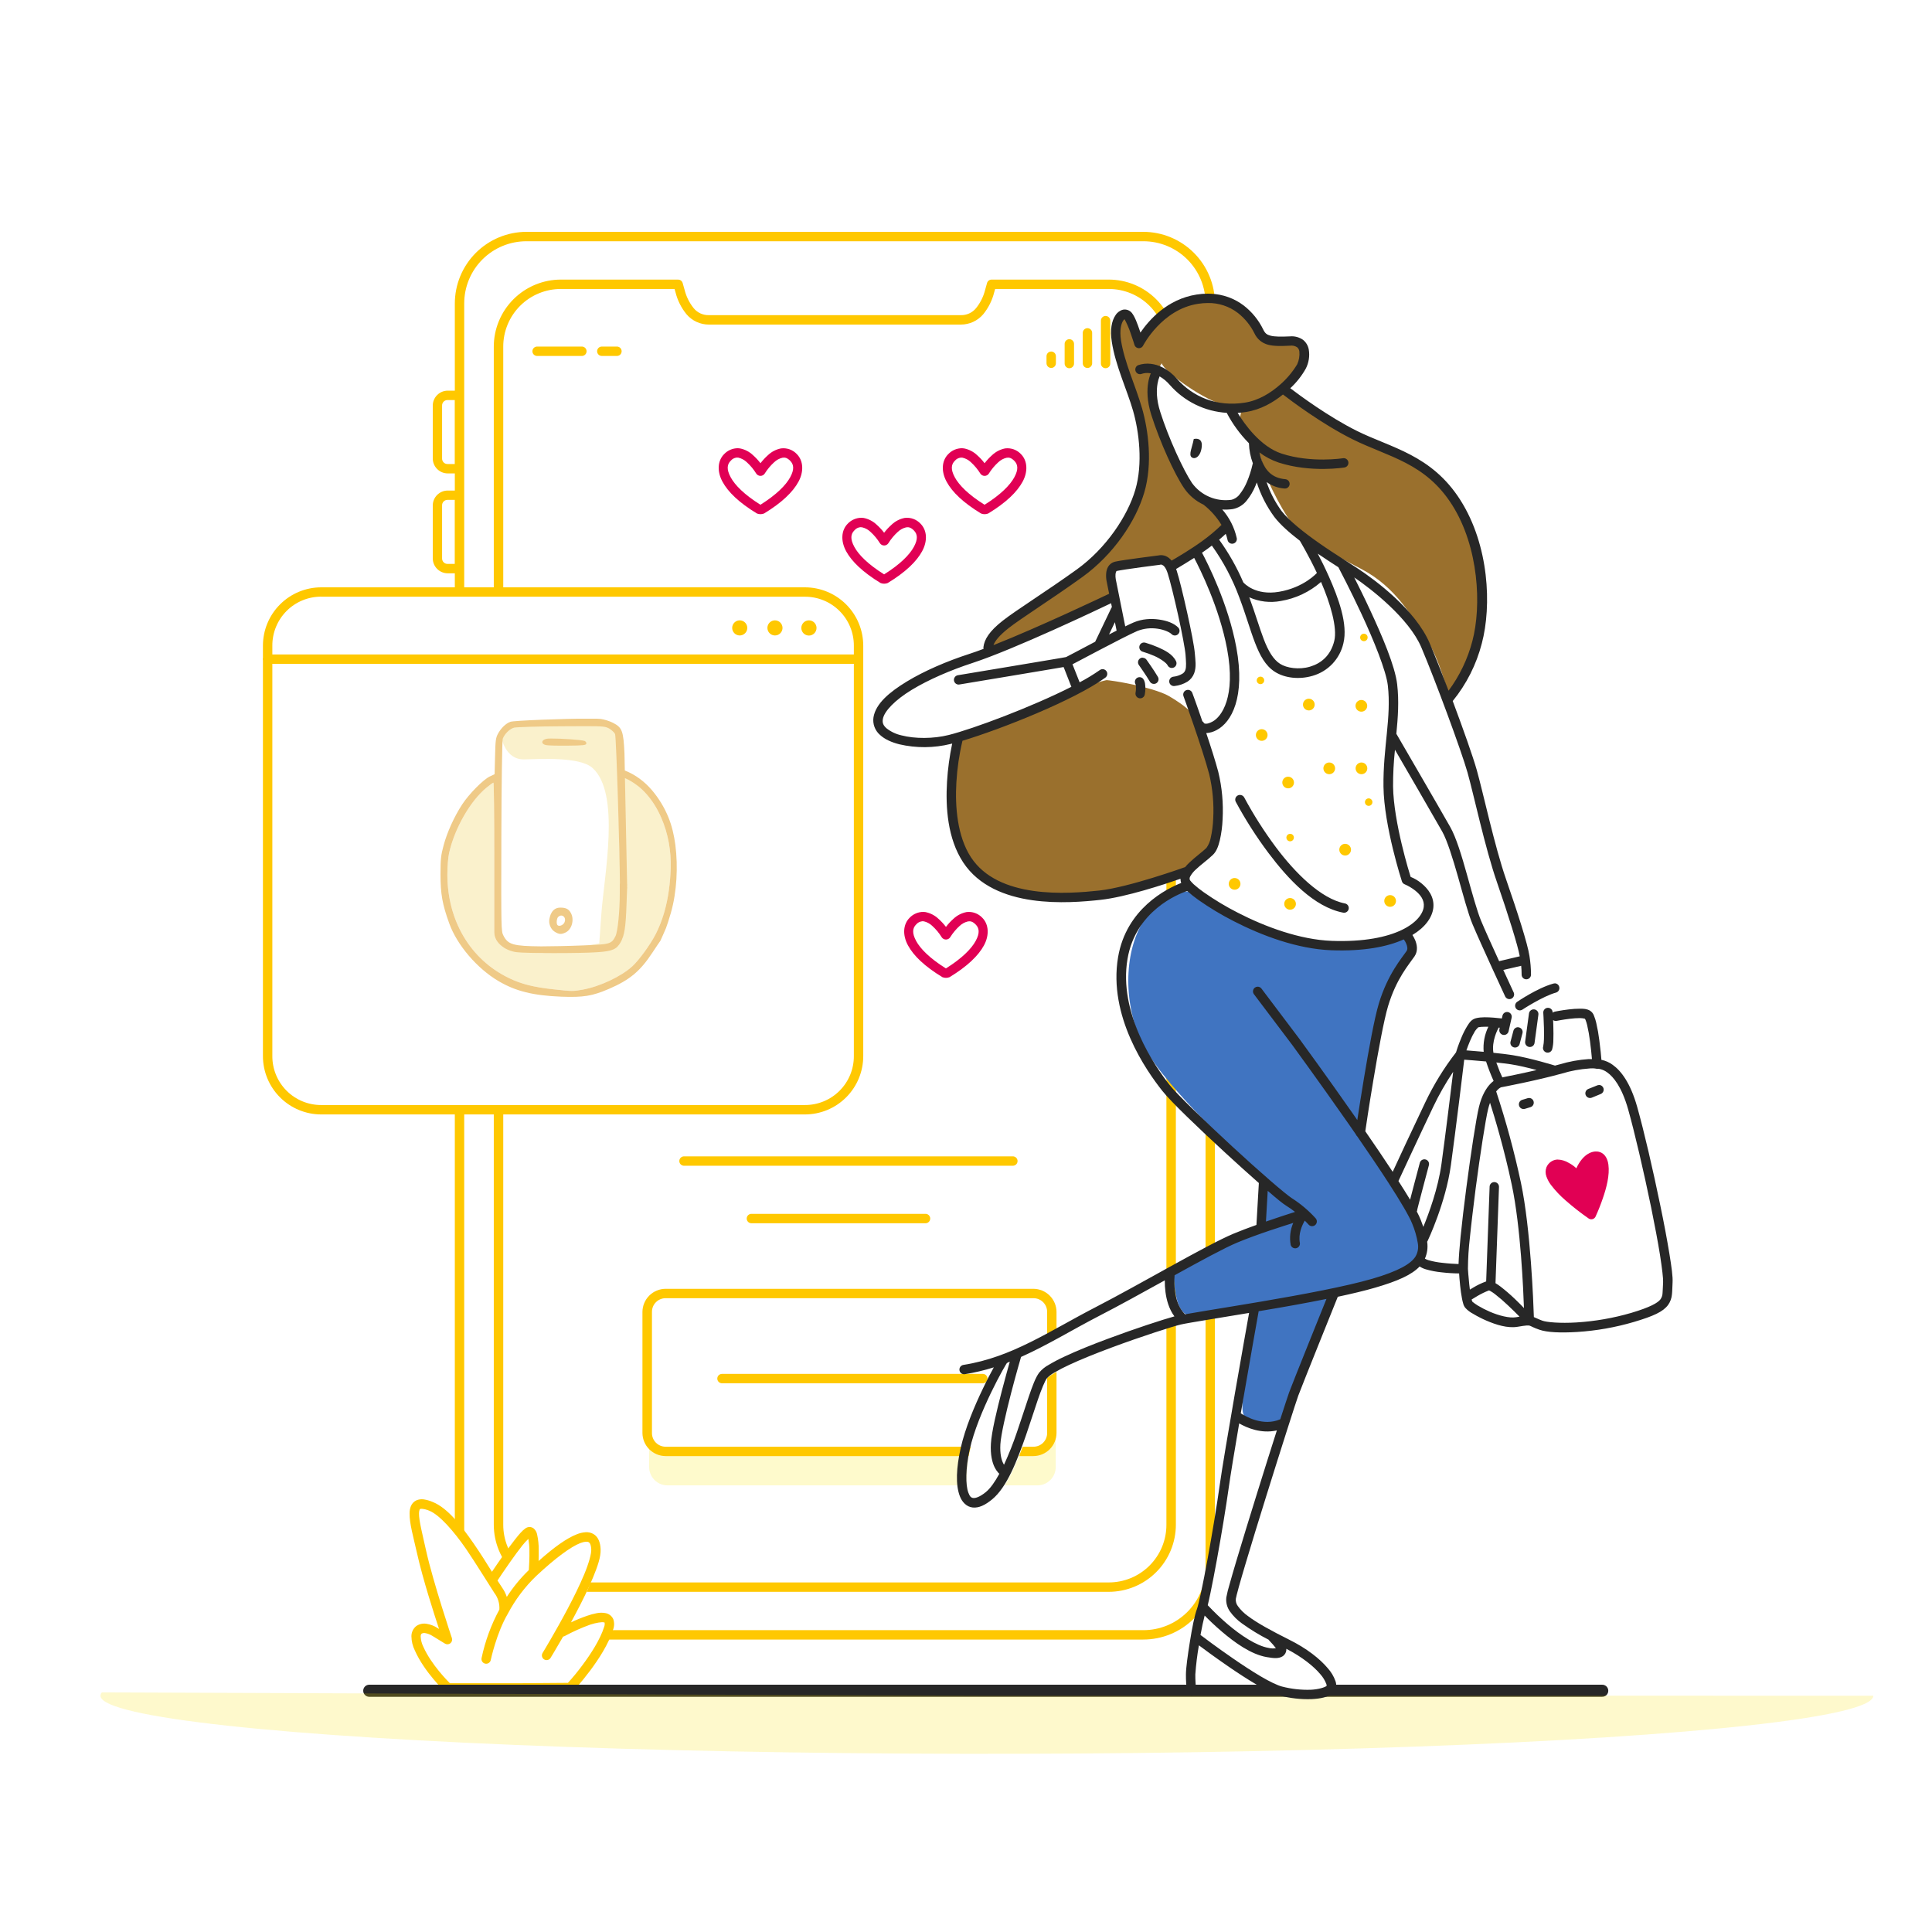 <svg xmlns="http://www.w3.org/2000/svg" width="250" height="250" viewBox="0 0 250 250" fill="none">
<rect width="250" height="250" fill="white"/>
<path d="M68.023 30.009C68.023 30.009 63.924 30.431 61.796 33.521C59.669 36.611 59.868 39.637 59.868 39.637V50.748H58.354C58.354 50.748 57.083 50.815 57.083 51.944V59.002C57.083 59.002 57.083 60.137 58.218 60.137H59.942V63.609H58.419C58.419 63.609 57 63.597 57 65.028V71.928C57 71.928 56.977 73.113 58.185 73.113H59.898V80.324H58.255C58.255 80.324 57.153 80.356 57.153 81.426V88.512C57.153 88.512 57.153 89.759 58.401 89.759C58.882 89.759 59.41 89.808 59.898 89.852V201.139C59.898 201.139 59.667 206.725 62.944 209.134C66.222 211.544 70.31 211.065 70.31 211.065H148.343C148.343 211.065 151.148 211.153 154.218 208.917C157.287 206.681 157.023 201.683 157.023 201.683V38.847C157.023 38.847 157.282 37.127 155.315 33.718C153.347 30.308 148.431 30.245 148.431 30.245L104.488 30L68.023 30.009Z" fill="white"/>
<path d="M84 185V189.824C83.999 190.137 84.06 190.448 84.18 190.738C84.299 191.027 84.475 191.29 84.696 191.512C84.918 191.734 85.181 191.909 85.471 192.029C85.76 192.148 86.071 192.209 86.384 192.208H134.227C134.54 192.209 134.851 192.148 135.14 192.029C135.43 191.909 135.693 191.734 135.915 191.512C136.136 191.29 136.312 191.027 136.431 190.738C136.551 190.448 136.612 190.137 136.611 189.824V185C136.612 185.313 136.551 185.624 136.432 185.914C136.312 186.204 136.137 186.467 135.915 186.689C135.693 186.911 135.43 187.086 135.141 187.206C134.851 187.326 134.54 187.387 134.227 187.387H86.384C86.071 187.387 85.76 187.326 85.471 187.206C85.181 187.086 84.918 186.911 84.696 186.689C84.475 186.467 84.299 186.204 84.18 185.914C84.06 185.624 83.999 185.313 84 185Z" fill="#FEFACC"/>
<path d="M68.141 30C66.921 29.999 65.713 30.239 64.586 30.706C63.459 31.173 62.435 31.857 61.572 32.72C60.71 33.582 60.026 34.607 59.559 35.734C59.093 36.861 58.853 38.069 58.854 39.289V50.551H57.928C57.417 50.553 56.928 50.758 56.567 51.119C56.206 51.481 56.002 51.97 56 52.481V59.329C56.002 59.84 56.206 60.329 56.567 60.691C56.928 61.053 57.417 61.257 57.928 61.259H58.854V63.477H57.928C57.418 63.479 56.928 63.683 56.568 64.044C56.206 64.405 56.002 64.894 56 65.405V72.257C56.002 72.768 56.206 73.257 56.568 73.618C56.928 73.979 57.418 74.183 57.928 74.185H58.854V79.981H57.928C57.417 79.984 56.928 80.189 56.567 80.55C56.206 80.912 56.002 81.401 56 81.912V88.762C56.002 89.273 56.206 89.762 56.567 90.124C56.928 90.485 57.417 90.69 57.928 90.692H58.854V202.868C58.853 204.088 59.092 205.296 59.559 206.424C60.025 207.551 60.709 208.576 61.571 209.439C62.434 210.301 63.458 210.986 64.586 211.452C65.713 211.919 66.921 212.158 68.141 212.157H147.924C149.144 212.158 150.352 211.919 151.479 211.452C152.607 210.986 153.631 210.301 154.493 209.439C155.356 208.576 156.04 207.551 156.506 206.424C156.972 205.296 157.212 204.088 157.211 202.868V39.289C157.212 38.069 156.972 36.861 156.506 35.734C156.04 34.606 155.356 33.582 154.493 32.719C153.631 31.856 152.607 31.172 151.479 30.705C150.352 30.239 149.144 29.999 147.924 30H68.141ZM68.141 31.218H147.924C148.985 31.213 150.037 31.419 151.018 31.823C151.999 32.227 152.891 32.822 153.642 33.572C154.392 34.322 154.987 35.214 155.391 36.195C155.796 37.176 156.002 38.228 155.998 39.289V202.868C156.002 203.93 155.796 204.981 155.392 205.963C154.988 206.944 154.393 207.836 153.642 208.587C152.892 209.337 152 209.932 151.018 210.336C150.037 210.741 148.985 210.946 147.924 210.942H68.141C67.08 210.946 66.028 210.74 65.047 210.336C64.066 209.931 63.174 209.337 62.424 208.586C61.674 207.835 61.079 206.944 60.675 205.962C60.271 204.981 60.065 203.929 60.069 202.868V39.289C60.066 38.228 60.272 37.177 60.676 36.196C61.08 35.215 61.674 34.323 62.425 33.573C63.175 32.823 64.067 32.228 65.048 31.824C66.029 31.42 67.08 31.214 68.141 31.218ZM72.6 36.178C71.457 36.176 70.325 36.4 69.268 36.836C68.212 37.272 67.252 37.912 66.444 38.719C65.635 39.527 64.994 40.486 64.557 41.542C64.12 42.598 63.895 43.73 63.896 44.873V197.287C63.895 198.429 64.12 199.56 64.556 200.615C64.993 201.67 65.633 202.629 66.441 203.436C67.249 204.244 68.207 204.884 69.262 205.321C70.317 205.758 71.448 205.982 72.59 205.981H143.458C144.601 205.982 145.732 205.758 146.787 205.322C147.843 204.885 148.802 204.245 149.61 203.437C150.418 202.63 151.059 201.671 151.496 200.616C151.933 199.56 152.158 198.429 152.157 197.287V44.873C152.158 43.73 151.933 42.599 151.496 41.544C151.059 40.488 150.419 39.529 149.611 38.722C148.803 37.914 147.843 37.274 146.788 36.837C145.732 36.401 144.601 36.177 143.458 36.178H128.31C128.178 36.178 128.049 36.221 127.943 36.301C127.837 36.38 127.76 36.493 127.725 36.62L127.479 37.498C127.265 38.363 126.865 39.171 126.308 39.866C126.071 40.159 125.769 40.394 125.427 40.553C125.085 40.711 124.711 40.789 124.333 40.78H91.727C91.35 40.789 90.975 40.712 90.633 40.553C90.291 40.395 89.989 40.159 89.752 39.866C89.195 39.169 88.796 38.359 88.583 37.493L88.336 36.625C88.299 36.498 88.223 36.386 88.117 36.306C88.011 36.226 87.882 36.183 87.75 36.183L72.6 36.178ZM72.6 37.394H87.289L87.412 37.826C87.671 38.871 88.16 39.844 88.843 40.676C89.199 41.092 89.642 41.425 90.14 41.654C90.638 41.882 91.179 42.001 91.727 42H124.333C124.881 42 125.423 41.882 125.921 41.654C126.42 41.425 126.863 41.092 127.22 40.676C127.901 39.844 128.389 38.87 128.648 37.826L128.771 37.394H143.458C144.441 37.39 145.415 37.581 146.324 37.956C147.232 38.331 148.058 38.882 148.753 39.577C149.448 40.272 149.998 41.098 150.372 42.007C150.746 42.916 150.937 43.89 150.933 44.873V197.287C150.937 198.27 150.746 199.245 150.371 200.154C149.996 201.063 149.445 201.889 148.75 202.585C148.054 203.28 147.228 203.831 146.319 204.205C145.409 204.579 144.435 204.77 143.451 204.766H72.6C71.616 204.77 70.642 204.579 69.733 204.204C68.824 203.83 67.998 203.279 67.303 202.584C66.608 201.889 66.057 201.063 65.682 200.154C65.308 199.244 65.117 198.27 65.12 197.287V44.873C65.116 43.889 65.307 42.915 65.682 42.006C66.056 41.097 66.607 40.27 67.302 39.575C67.997 38.88 68.823 38.329 69.733 37.955C70.642 37.58 71.616 37.389 72.6 37.394ZM143.062 40.884C142.902 40.884 142.747 40.948 142.634 41.062C142.52 41.176 142.456 41.33 142.456 41.491V47C142.451 47.083 142.463 47.166 142.491 47.244C142.519 47.322 142.563 47.394 142.62 47.455C142.677 47.515 142.746 47.563 142.822 47.596C142.898 47.629 142.981 47.646 143.064 47.646C143.147 47.646 143.229 47.629 143.305 47.596C143.382 47.563 143.45 47.515 143.507 47.455C143.564 47.394 143.608 47.322 143.636 47.244C143.665 47.166 143.676 47.083 143.671 47V41.486C143.67 41.326 143.605 41.172 143.491 41.059C143.377 40.947 143.223 40.884 143.062 40.884ZM140.715 42.465C140.554 42.465 140.4 42.529 140.286 42.643C140.173 42.757 140.109 42.911 140.109 43.072V47.007C140.109 47.168 140.173 47.322 140.286 47.437C140.4 47.551 140.554 47.615 140.715 47.616C140.877 47.616 141.032 47.552 141.146 47.437C141.26 47.323 141.324 47.168 141.324 47.007V43.072C141.324 42.912 141.261 42.758 141.148 42.645C141.035 42.531 140.882 42.467 140.722 42.465H140.715ZM138.37 43.891C138.21 43.891 138.055 43.955 137.942 44.069C137.828 44.183 137.764 44.337 137.764 44.498V47.002C137.759 47.085 137.771 47.168 137.799 47.247C137.827 47.325 137.871 47.396 137.928 47.457C137.985 47.517 138.054 47.566 138.13 47.599C138.206 47.632 138.288 47.649 138.372 47.649C138.455 47.649 138.537 47.632 138.613 47.599C138.689 47.566 138.758 47.517 138.815 47.457C138.872 47.396 138.916 47.325 138.944 47.247C138.972 47.168 138.984 47.085 138.979 47.002V44.495C138.979 44.336 138.915 44.183 138.802 44.07C138.69 43.956 138.537 43.892 138.377 43.891H138.37ZM69.502 44.845C69.341 44.845 69.186 44.909 69.072 45.023C68.958 45.137 68.894 45.292 68.894 45.454C68.894 45.533 68.909 45.613 68.94 45.686C68.971 45.76 69.015 45.827 69.072 45.883C69.129 45.94 69.196 45.984 69.269 46.015C69.343 46.045 69.422 46.06 69.502 46.06H75.331C75.486 46.051 75.631 45.983 75.737 45.87C75.843 45.757 75.902 45.608 75.902 45.453C75.902 45.298 75.843 45.148 75.737 45.035C75.631 44.923 75.486 44.855 75.331 44.845H69.509H69.502ZM77.873 44.845C77.793 44.845 77.714 44.861 77.64 44.891C77.566 44.922 77.499 44.967 77.443 45.023C77.387 45.08 77.342 45.147 77.312 45.221C77.281 45.295 77.266 45.374 77.266 45.454C77.266 45.615 77.33 45.769 77.444 45.883C77.558 45.996 77.712 46.06 77.873 46.06H79.794C79.877 46.065 79.96 46.053 80.038 46.025C80.116 45.997 80.188 45.953 80.249 45.896C80.309 45.839 80.357 45.77 80.39 45.694C80.423 45.618 80.44 45.536 80.44 45.453C80.44 45.369 80.423 45.287 80.39 45.211C80.357 45.135 80.309 45.066 80.249 45.009C80.188 44.952 80.116 44.908 80.038 44.88C79.96 44.852 79.877 44.84 79.794 44.845H77.87H77.873ZM136.025 45.488C135.946 45.488 135.867 45.504 135.793 45.534C135.719 45.564 135.652 45.609 135.595 45.665C135.539 45.722 135.494 45.789 135.463 45.862C135.432 45.936 135.417 46.015 135.417 46.095V47.002C135.417 47.164 135.481 47.319 135.595 47.433C135.709 47.547 135.864 47.611 136.025 47.611C136.187 47.611 136.342 47.547 136.456 47.433C136.57 47.319 136.634 47.164 136.634 47.002V46.095C136.634 45.935 136.57 45.782 136.458 45.668C136.345 45.555 136.192 45.49 136.032 45.488H136.025ZM57.919 51.766H58.845V60.044H57.919C57.825 60.047 57.73 60.03 57.643 59.995C57.555 59.96 57.475 59.907 57.408 59.84C57.342 59.773 57.289 59.693 57.254 59.605C57.22 59.517 57.203 59.423 57.206 59.329V52.481C57.203 52.387 57.22 52.293 57.254 52.205C57.289 52.117 57.342 52.037 57.408 51.97C57.475 51.903 57.555 51.85 57.643 51.816C57.73 51.78 57.825 51.764 57.919 51.766ZM57.919 64.683H58.845V72.968H57.919C57.825 72.97 57.731 72.953 57.643 72.918C57.556 72.884 57.476 72.831 57.409 72.764C57.342 72.698 57.29 72.618 57.255 72.531C57.22 72.443 57.203 72.349 57.206 72.255V65.398C57.203 65.304 57.22 65.21 57.254 65.122C57.289 65.034 57.342 64.954 57.408 64.887C57.475 64.82 57.555 64.767 57.643 64.732C57.73 64.697 57.825 64.68 57.919 64.683ZM57.919 81.197H58.845V89.477H57.919C57.825 89.479 57.73 89.463 57.643 89.428C57.555 89.392 57.475 89.34 57.408 89.273C57.342 89.206 57.289 89.126 57.254 89.038C57.22 88.95 57.203 88.856 57.206 88.762V81.912C57.203 81.817 57.22 81.723 57.254 81.635C57.289 81.548 57.342 81.468 57.408 81.401C57.475 81.334 57.555 81.281 57.643 81.246C57.73 81.211 57.825 81.194 57.919 81.197ZM88.475 149.632C88.32 149.642 88.175 149.71 88.069 149.823C87.962 149.935 87.903 150.085 87.903 150.24C87.903 150.395 87.962 150.544 88.069 150.657C88.175 150.769 88.32 150.838 88.475 150.847H131.025C131.108 150.852 131.192 150.84 131.27 150.812C131.348 150.784 131.419 150.74 131.48 150.683C131.541 150.626 131.589 150.557 131.622 150.481C131.655 150.405 131.672 150.323 131.672 150.24C131.672 150.156 131.655 150.074 131.622 149.998C131.589 149.922 131.541 149.853 131.48 149.796C131.419 149.739 131.348 149.695 131.27 149.667C131.192 149.639 131.108 149.627 131.025 149.632H88.475ZM97.271 157.072C97.188 157.067 97.105 157.079 97.027 157.107C96.948 157.135 96.877 157.179 96.816 157.236C96.756 157.293 96.707 157.361 96.674 157.438C96.641 157.514 96.624 157.596 96.624 157.679C96.624 157.763 96.641 157.845 96.674 157.921C96.707 157.997 96.756 158.066 96.816 158.123C96.877 158.18 96.948 158.224 97.027 158.252C97.105 158.28 97.188 158.292 97.271 158.287H119.725C119.807 158.292 119.891 158.28 119.969 158.252C120.047 158.224 120.119 158.18 120.179 158.123C120.24 158.066 120.288 157.997 120.321 157.921C120.354 157.845 120.371 157.763 120.371 157.679C120.371 157.596 120.354 157.514 120.321 157.438C120.288 157.361 120.24 157.293 120.179 157.236C120.119 157.179 120.047 157.135 119.969 157.107C119.891 157.079 119.807 157.067 119.725 157.072H97.271ZM86.125 166.771C85.332 166.775 84.574 167.092 84.013 167.652C83.453 168.213 83.136 168.971 83.132 169.764V185.426C83.137 186.218 83.454 186.976 84.014 187.536C84.574 188.096 85.333 188.412 86.125 188.417H133.72C134.512 188.412 135.27 188.096 135.831 187.536C136.391 186.976 136.708 186.218 136.713 185.426V169.764C136.709 168.971 136.392 168.213 135.832 167.652C135.271 167.092 134.512 166.775 133.72 166.771H86.125ZM86.125 167.986H133.72C133.954 167.984 134.186 168.028 134.403 168.117C134.619 168.206 134.816 168.336 134.982 168.502C135.147 168.668 135.278 168.864 135.367 169.081C135.455 169.298 135.5 169.53 135.498 169.764V185.426C135.5 185.66 135.455 185.892 135.367 186.109C135.278 186.325 135.147 186.522 134.982 186.688C134.816 186.853 134.619 186.984 134.403 187.073C134.186 187.161 133.954 187.206 133.72 187.204H86.141C85.907 187.206 85.675 187.161 85.458 187.073C85.242 186.984 85.045 186.853 84.879 186.688C84.714 186.522 84.583 186.325 84.494 186.109C84.406 185.892 84.361 185.66 84.363 185.426V169.764C84.361 169.53 84.406 169.298 84.494 169.081C84.583 168.864 84.714 168.668 84.879 168.502C85.045 168.336 85.242 168.206 85.458 168.117C85.675 168.028 85.907 167.984 86.141 167.986H86.125ZM93.426 177.782C93.346 177.782 93.267 177.798 93.193 177.828C93.119 177.858 93.052 177.903 92.996 177.959C92.939 178.016 92.894 178.083 92.864 178.156C92.833 178.23 92.817 178.309 92.817 178.389C92.818 178.55 92.882 178.704 92.996 178.818C93.11 178.932 93.265 178.995 93.426 178.995H127.174C127.334 178.995 127.489 178.931 127.602 178.818C127.716 178.704 127.78 178.55 127.78 178.389C127.78 178.228 127.716 178.074 127.602 177.96C127.489 177.846 127.334 177.782 127.174 177.782H93.426Z" fill="#FFC800"/>
<path d="M98.712 61.071C98.712 61.071 97.385 59.175 95.818 59.031C94.251 58.888 93.221 60.974 94.756 63.022C96.291 65.071 98.647 66.091 98.647 66.091C98.647 66.091 101.136 65.423 102.538 63.351C103.941 61.279 103.897 59.777 102.506 59.152C101.115 58.527 99.2 59.964 98.712 61.071Z" fill="white"/>
<path d="M95.49 58C95.157 57.998 94.826 58.063 94.519 58.194C94.213 58.324 93.936 58.516 93.706 58.757C92.851 59.614 92.763 60.995 93.493 62.338C94.222 63.681 95.638 65.042 97.944 66.445C98.241 66.564 98.573 66.564 98.87 66.445C101.185 65.042 102.608 63.651 103.321 62.338C104.034 61.026 103.963 59.614 103.108 58.757C102.851 58.482 102.531 58.273 102.177 58.145C101.822 58.017 101.443 57.976 101.069 58.023C100.438 58.145 99.855 58.443 99.388 58.884C99.028 59.203 98.699 59.557 98.407 59.94C98.114 59.557 97.784 59.204 97.423 58.884C96.956 58.443 96.373 58.145 95.743 58.023C95.659 58.01 95.575 58.002 95.49 58ZM95.324 59.208C95.401 59.205 95.479 59.21 95.555 59.222C95.956 59.318 96.325 59.517 96.625 59.801C97.104 60.234 97.519 60.733 97.858 61.282C97.918 61.373 97.999 61.448 98.095 61.499C98.19 61.551 98.297 61.578 98.406 61.578C98.514 61.578 98.621 61.551 98.717 61.499C98.812 61.448 98.894 61.373 98.953 61.282C99.292 60.736 99.706 60.239 100.182 59.808C100.481 59.524 100.85 59.324 101.252 59.229C101.574 59.181 101.851 59.229 102.247 59.623C102.71 60.086 102.819 60.718 102.247 61.764C101.706 62.757 100.486 64.014 98.4 65.313C96.317 64.014 95.092 62.766 94.553 61.764C93.983 60.718 94.09 60.083 94.553 59.623C94.743 59.392 95.015 59.245 95.312 59.213L95.324 59.208Z" fill="#E10054"/>
<path d="M114.712 70.069C114.712 70.069 113.386 68.174 111.818 68.032C110.251 67.891 109.221 69.972 110.756 72.021C112.291 74.069 114.647 75.09 114.647 75.09C114.647 75.09 117.136 74.421 118.538 72.35C119.941 70.278 119.897 68.778 118.506 68.153C117.115 67.528 115.203 68.951 114.712 70.069Z" fill="white"/>
<path d="M111.483 67C111.151 66.998 110.822 67.064 110.517 67.194C110.211 67.324 109.935 67.515 109.706 67.755C108.851 68.609 108.763 69.991 109.493 71.336C110.206 72.646 111.636 74.037 113.944 75.442C114.241 75.561 114.573 75.561 114.87 75.442C117.185 74.037 118.608 72.646 119.321 71.336C120.053 69.991 119.963 68.609 119.108 67.755C118.851 67.48 118.531 67.27 118.177 67.142C117.823 67.014 117.443 66.972 117.069 67.019C116.438 67.14 115.855 67.439 115.388 67.88C115.027 68.199 114.697 68.554 114.405 68.938C114.114 68.553 113.785 68.199 113.423 67.88C112.956 67.439 112.373 67.14 111.743 67.019C111.657 67.006 111.57 67 111.483 67ZM111.326 68.218C111.403 68.215 111.481 68.221 111.557 68.234C111.959 68.327 112.328 68.526 112.627 68.81C113.106 69.243 113.522 69.742 113.861 70.292C113.92 70.382 114.002 70.457 114.097 70.508C114.193 70.56 114.3 70.587 114.408 70.587C114.517 70.587 114.624 70.56 114.719 70.508C114.815 70.457 114.896 70.382 114.956 70.292C115.294 69.745 115.708 69.249 116.185 68.817C116.484 68.534 116.853 68.334 117.254 68.239C117.576 68.19 117.854 68.239 118.25 68.634C118.713 69.097 118.821 69.729 118.25 70.773C117.708 71.769 116.488 73.023 114.402 74.322C112.319 73.023 111.094 71.775 110.555 70.773C109.986 69.729 110.092 69.093 110.555 68.634C110.65 68.517 110.767 68.421 110.899 68.349C111.031 68.278 111.176 68.233 111.326 68.218Z" fill="#E10054"/>
<path d="M127.712 61.071C127.712 61.071 126.386 59.175 124.818 59.031C123.251 58.888 122.221 60.971 123.756 63.022C125.291 65.073 127.647 66.089 127.647 66.089C127.647 66.089 130.145 65.422 131.534 63.351C132.923 61.279 132.892 59.777 131.501 59.152C130.11 58.527 128.193 59.964 127.712 61.071Z" fill="white"/>
<path d="M124.491 58C124.158 57.998 123.827 58.065 123.52 58.195C123.213 58.326 122.936 58.518 122.707 58.759C121.852 59.614 121.762 60.995 122.494 62.34C123.225 63.685 124.637 65.042 126.945 66.447C127.242 66.567 127.574 66.567 127.871 66.447C130.186 65.042 131.607 63.653 132.322 62.34C133.038 61.028 132.963 59.614 132.109 58.759C131.851 58.485 131.532 58.275 131.178 58.147C130.823 58.02 130.444 57.977 130.07 58.023C129.44 58.147 128.858 58.445 128.389 58.884C128.028 59.204 127.698 59.558 127.406 59.942C127.115 59.558 126.786 59.203 126.424 58.884C125.956 58.445 125.374 58.147 124.744 58.023C124.656 58.012 124.577 58.005 124.491 58ZM124.325 59.211C124.402 59.208 124.48 59.212 124.556 59.225C124.957 59.321 125.326 59.52 125.626 59.803C126.104 60.237 126.519 60.736 126.859 61.285C126.919 61.376 127 61.45 127.096 61.502C127.191 61.553 127.298 61.58 127.407 61.58C127.515 61.58 127.622 61.553 127.718 61.502C127.813 61.45 127.895 61.376 127.954 61.285C128.293 60.739 128.707 60.242 129.183 59.81C129.482 59.526 129.851 59.327 130.253 59.234C130.575 59.183 130.852 59.234 131.248 59.627C131.711 60.09 131.82 60.722 131.248 61.769C130.709 62.762 129.489 64.019 127.401 65.315C125.318 64.019 124.095 62.769 123.554 61.769C122.987 60.722 123.091 60.088 123.554 59.627C123.743 59.397 124.016 59.25 124.313 59.218L124.325 59.211Z" fill="#E10054"/>
<path d="M122.714 121.071C122.714 121.071 121.387 119.175 119.82 119.031C118.253 118.888 117.221 120.971 118.755 123.022C120.29 125.073 122.646 126.089 122.646 126.089C122.646 126.089 125.135 125.423 126.538 123.351C127.94 121.279 127.896 119.777 126.505 119.152C125.114 118.527 123.195 119.964 122.714 121.071Z" fill="white"/>
<path d="M119.49 118C119.157 117.998 118.826 118.063 118.519 118.194C118.212 118.324 117.935 118.516 117.705 118.757C116.851 119.611 116.763 120.993 117.495 122.338C118.226 123.683 119.638 125.039 121.944 126.445C122.241 126.564 122.573 126.564 122.87 126.445C125.184 125.039 126.608 123.651 127.321 122.338C128.034 121.026 127.962 119.611 127.108 118.757C126.85 118.482 126.531 118.273 126.176 118.145C125.822 118.017 125.443 117.974 125.069 118.021C124.439 118.144 123.856 118.443 123.388 118.882C123.026 119.201 122.698 119.555 122.407 119.94C122.114 119.556 121.785 119.202 121.423 118.882C120.955 118.443 120.372 118.144 119.742 118.021C119.659 118.009 119.574 118.002 119.49 118ZM119.326 119.208C119.403 119.205 119.481 119.21 119.557 119.222C119.957 119.318 120.326 119.518 120.624 119.801C121.103 120.234 121.519 120.733 121.858 121.282C121.918 121.373 121.999 121.447 122.095 121.498C122.19 121.549 122.297 121.576 122.405 121.576C122.514 121.576 122.62 121.549 122.716 121.498C122.812 121.447 122.893 121.373 122.953 121.282C123.292 120.736 123.706 120.24 124.182 119.808C124.482 119.525 124.851 119.326 125.252 119.232C125.573 119.181 125.851 119.232 126.247 119.625C126.71 120.088 126.821 120.72 126.247 121.766C125.705 122.759 124.485 124.014 122.4 125.313C120.316 124.014 119.092 122.766 118.552 121.766C117.983 120.72 118.089 120.086 118.552 119.625C118.744 119.395 119.017 119.248 119.314 119.215L119.326 119.208Z" fill="#E10054"/>
<path d="M41.944 77H104.519C105.431 76.998 106.335 77.176 107.179 77.524C108.022 77.873 108.788 78.384 109.434 79.029C110.079 79.674 110.59 80.441 110.939 81.284C111.287 82.128 111.465 83.032 111.463 83.945V137.049C111.465 137.961 111.286 138.865 110.938 139.708C110.59 140.552 110.078 141.318 109.433 141.963C108.788 142.608 108.022 143.12 107.178 143.468C106.335 143.817 105.431 143.995 104.519 143.993H41.944C41.032 143.995 40.128 143.817 39.285 143.468C38.441 143.12 37.675 142.608 37.03 141.963C36.385 141.318 35.873 140.552 35.525 139.708C35.177 138.865 34.998 137.961 35 137.049V83.945C34.998 83.032 35.176 82.128 35.524 81.284C35.873 80.441 36.384 79.674 37.029 79.029C37.675 78.384 38.441 77.873 39.284 77.524C40.128 77.176 41.032 76.998 41.944 77Z" fill="white"/>
<path d="M41.576 76C40.584 76 39.602 76.195 38.685 76.574C37.769 76.954 36.936 77.51 36.235 78.212C35.533 78.913 34.977 79.746 34.597 80.662C34.218 81.579 34.023 82.561 34.023 83.553V85.13C34.009 85.184 34.001 85.24 34 85.296C34.001 85.352 34.008 85.407 34.023 85.461V136.655C34.023 137.647 34.218 138.629 34.597 139.546C34.977 140.463 35.533 141.295 36.235 141.997C36.936 142.698 37.769 143.255 38.685 143.634C39.602 144.013 40.584 144.209 41.576 144.208H104.15C105.142 144.209 106.125 144.013 107.041 143.634C107.958 143.255 108.791 142.698 109.492 141.997C110.194 141.295 110.75 140.463 111.129 139.546C111.509 138.629 111.704 137.647 111.704 136.655V83.553C111.704 82.561 111.509 81.579 111.129 80.662C110.75 79.746 110.194 78.913 109.492 78.212C108.791 77.51 107.958 76.954 107.041 76.574C106.125 76.195 105.142 76 104.15 76H41.576ZM41.576 77.215H104.15C104.984 77.212 105.809 77.374 106.58 77.691C107.35 78.008 108.05 78.475 108.64 79.064C109.229 79.653 109.696 80.353 110.013 81.124C110.33 81.894 110.492 82.72 110.488 83.553V84.688H35.241V83.553C35.236 82.719 35.396 81.893 35.713 81.121C36.029 80.35 36.496 79.648 37.085 79.058C37.674 78.468 38.374 78 39.145 77.683C39.916 77.365 40.742 77.203 41.576 77.206V77.215ZM95.713 80.273C95.52 80.275 95.332 80.334 95.173 80.442C95.013 80.551 94.89 80.704 94.817 80.882C94.745 81.061 94.727 81.257 94.765 81.446C94.804 81.635 94.898 81.808 95.035 81.944C95.172 82.08 95.346 82.172 95.535 82.209C95.724 82.246 95.92 82.226 96.098 82.152C96.276 82.077 96.428 81.952 96.535 81.792C96.642 81.631 96.699 81.443 96.699 81.25C96.699 81.121 96.673 80.993 96.623 80.874C96.573 80.755 96.501 80.647 96.409 80.557C96.317 80.466 96.209 80.394 96.089 80.346C95.97 80.297 95.842 80.272 95.713 80.273ZM100.271 80.273C100.078 80.275 99.89 80.334 99.731 80.442C99.571 80.551 99.448 80.704 99.375 80.882C99.302 81.061 99.284 81.257 99.323 81.446C99.362 81.635 99.456 81.808 99.593 81.944C99.73 82.08 99.904 82.172 100.093 82.209C100.282 82.246 100.478 82.226 100.656 82.152C100.834 82.077 100.986 81.952 101.093 81.792C101.2 81.631 101.257 81.443 101.257 81.25C101.257 81.121 101.231 80.993 101.181 80.874C101.131 80.755 101.059 80.647 100.967 80.557C100.875 80.466 100.767 80.394 100.647 80.346C100.528 80.297 100.4 80.272 100.271 80.273ZM104.669 80.273C104.409 80.275 104.159 80.379 103.976 80.564C103.793 80.749 103.69 80.999 103.691 81.26C103.692 81.52 103.796 81.77 103.98 81.954C104.165 82.138 104.414 82.241 104.675 82.241C104.935 82.241 105.185 82.138 105.369 81.954C105.554 81.77 105.658 81.52 105.659 81.26C105.659 80.999 105.557 80.749 105.373 80.564C105.19 80.379 104.941 80.275 104.681 80.273H104.669ZM35.241 85.903H110.488V136.655C110.492 137.488 110.33 138.314 110.013 139.084C109.695 139.854 109.229 140.554 108.639 141.143C108.05 141.732 107.35 142.199 106.58 142.516C105.809 142.833 104.984 142.994 104.15 142.991H41.576C40.743 142.994 39.918 142.833 39.148 142.516C38.377 142.199 37.677 141.732 37.088 141.143C36.499 140.554 36.033 139.854 35.715 139.084C35.398 138.314 35.237 137.488 35.241 136.655V85.903Z" fill="#FFC800"/>
<path d="M68.234 218.893H58.676C58.676 218.893 55.539 215.624 54.509 213.279C53.479 210.934 56.176 210.733 57.623 211.92C59.07 213.108 55.648 204.687 54.991 201.705C54.334 198.724 52.711 193.814 55.956 195.261C59.202 196.708 64.042 204.414 64.042 204.414C64.042 204.414 66.056 201.562 66.428 201.189C66.801 200.816 68.743 198.495 68.743 198.495C69.326 199.499 69.606 200.65 69.551 201.809L69.426 203.661C69.426 203.661 73.211 200.221 74.864 199.453C76.516 198.684 77.428 198.136 77.158 201.684C76.887 205.233 73.252 211.296 73.252 211.296C73.252 211.296 76.507 209.777 77.933 209.497C79.359 209.217 78.826 211.015 78.505 212.147C78.183 213.279 73.84 218.74 73.84 218.74L68.234 218.893Z" fill="white"/>
<path d="M54.566 194.005C54.313 194.002 54.063 194.057 53.834 194.167C53.535 194.321 53.301 194.576 53.172 194.887C53.057 195.181 52.999 195.496 53.001 195.813C52.973 197.123 53.492 198.889 53.953 200.949C54.719 204.37 56.177 208.863 56.811 210.785L56.594 210.653C56.172 210.381 55.7 210.2 55.205 210.12C54.736 210.037 54.253 210.142 53.862 210.414C53.665 210.574 53.506 210.775 53.398 211.005C53.29 211.234 53.235 211.485 53.237 211.738C53.247 212.382 53.402 213.014 53.689 213.59C54.932 216.387 57.543 218.854 57.543 218.854C57.657 218.962 57.807 219.022 57.964 219.023H67.265L73.781 218.975C73.864 218.974 73.946 218.957 74.021 218.923C74.097 218.89 74.165 218.841 74.221 218.78C74.221 218.78 75.219 217.701 76.351 216.192C77.483 214.683 78.749 212.736 79.325 210.896C79.499 210.456 79.511 209.969 79.36 209.521C79.272 209.326 79.139 209.154 78.973 209.019C78.806 208.885 78.611 208.791 78.401 208.745C78.011 208.665 77.609 208.665 77.219 208.745C76.794 208.826 76.376 208.939 75.969 209.083C75.259 209.328 74.563 209.612 73.885 209.935C74.089 209.56 74.295 209.174 74.503 208.778C75.314 207.245 76.124 205.613 76.728 204.148C77.332 202.683 77.76 201.458 77.719 200.468C77.684 199.606 77.422 198.873 76.793 198.5C76.484 198.325 76.131 198.244 75.776 198.269C75.386 198.296 75.002 198.386 74.64 198.535C73.316 199.046 71.677 200.229 69.693 201.993C69.707 201.53 69.719 201.046 69.709 200.539C69.716 199.882 69.649 199.226 69.508 198.583C69.457 198.287 69.311 198.014 69.091 197.808C68.933 197.67 68.73 197.594 68.52 197.593C68.325 197.596 68.136 197.661 67.98 197.778C67.55 198.081 67.138 198.581 66.628 199.227C66.119 199.873 65.554 200.644 65.031 201.387C64.508 202.13 64.015 202.854 63.658 203.389C62.98 202.296 62.17 200.998 61.272 199.701C59.67 197.387 57.906 195.127 56.001 194.359C55.623 194.193 55.224 194.078 54.816 194.016C54.728 194.005 54.64 194 54.552 194L54.566 194.005ZM54.58 195.238C54.918 195.268 55.249 195.354 55.559 195.491C56.878 196.023 58.721 198.139 60.286 200.398C61.325 201.903 63.786 205.861 63.969 206.125C64.438 206.739 64.669 207.502 64.619 208.273C63.556 210.24 62.781 212.35 62.318 214.537C62.299 214.618 62.296 214.701 62.311 214.783C62.325 214.865 62.356 214.943 62.401 215.012C62.447 215.081 62.506 215.141 62.575 215.186C62.644 215.232 62.722 215.263 62.804 215.278C62.885 215.292 62.969 215.29 63.05 215.271C63.13 215.252 63.206 215.217 63.273 215.167C63.34 215.118 63.395 215.055 63.437 214.984C63.479 214.912 63.505 214.832 63.515 214.75C63.515 214.75 64.263 211.278 65.707 208.826C66.671 206.993 67.925 205.329 69.422 203.898L69.453 203.87C71.888 201.597 73.874 200.144 75.091 199.674C75.7 199.442 76.04 199.475 76.179 199.558C76.318 199.641 76.483 199.875 76.508 200.53C76.529 201.06 76.189 202.299 75.608 203.697C75.026 205.095 74.233 206.706 73.432 208.213C71.83 211.238 70.209 213.894 70.209 213.894C70.168 213.962 70.14 214.037 70.128 214.116C70.116 214.195 70.119 214.275 70.138 214.353C70.157 214.43 70.191 214.503 70.238 214.568C70.285 214.632 70.344 214.687 70.412 214.728C70.48 214.77 70.556 214.797 70.634 214.809C70.713 214.822 70.794 214.818 70.871 214.8C70.949 214.781 71.022 214.747 71.086 214.7C71.15 214.653 71.205 214.594 71.246 214.525C71.246 214.525 71.941 213.396 72.867 211.773C72.94 211.763 73.01 211.739 73.075 211.704C74.132 211.132 75.23 210.64 76.36 210.231C77.131 209.975 77.876 209.87 78.131 209.931C78.258 209.958 78.226 209.951 78.237 209.977C78.265 210.165 78.242 210.358 78.17 210.535C77.677 212.118 76.464 214.007 75.374 215.463C74.786 216.26 74.158 217.026 73.492 217.759L67.295 217.806H58.214C57.962 217.558 55.811 215.41 54.781 213.095C54.575 212.683 54.457 212.233 54.436 211.773C54.436 211.505 54.506 211.438 54.571 211.389C54.712 211.312 54.877 211.29 55.033 211.326C55.363 211.384 55.678 211.508 55.959 211.69L57.58 212.683C57.686 212.748 57.81 212.779 57.935 212.771C58.059 212.764 58.178 212.718 58.276 212.641C58.374 212.563 58.445 212.457 58.481 212.338C58.517 212.218 58.515 212.091 58.476 211.972C58.476 211.972 56.057 204.766 55.145 200.685C54.682 198.59 54.2 196.75 54.219 195.838C54.216 195.676 54.241 195.515 54.293 195.361C54.328 195.278 54.339 195.275 54.371 195.259C54.44 195.24 54.511 195.233 54.582 195.241L54.58 195.238ZM68.369 199.132C68.454 199.606 68.5 200.086 68.506 200.567C68.526 201.611 68.462 202.713 68.432 203.167C67.35 204.21 66.394 205.376 65.58 206.639C65.435 206.205 65.228 205.795 64.964 205.421C64.804 205.19 64.605 204.882 64.376 204.521C64.663 204.086 65.242 203.213 66.036 202.086C66.554 201.352 67.105 200.595 67.594 199.979C67.832 199.679 68.091 199.396 68.369 199.132Z" fill="#FFC800"/>
<path d="M47.74 218.001C47.54 218.012 47.352 218.099 47.214 218.244C47.077 218.39 47 218.582 47 218.782C47 218.983 47.077 219.175 47.214 219.32C47.352 219.466 47.54 219.553 47.74 219.564H207.286C207.392 219.569 207.499 219.554 207.598 219.517C207.698 219.48 207.79 219.424 207.867 219.351C207.944 219.277 208.005 219.189 208.047 219.092C208.089 218.994 208.111 218.889 208.111 218.782C208.111 218.676 208.089 218.571 208.047 218.473C208.005 218.376 207.944 218.287 207.867 218.214C207.79 218.141 207.698 218.085 207.598 218.048C207.499 218.011 207.392 217.995 207.286 218.001H47.74Z" fill="#272727"/>
<path opacity="0.2" d="M242.409 219.424C242.409 222.162 219.724 224.685 183.196 226.009C146.668 227.333 102.039 227.252 66.689 225.796C31.34 224.34 10.847 221.736 13.18 219L127.705 219.421L242.409 219.424Z" fill="#FCE500"/>
<path d="M200.975 138.074C200.975 138.074 195.757 136.888 193.125 136.34C190.493 135.791 188.544 135.682 187.273 137.766C186.002 139.849 180 152.606 180 152.606C180 152.606 183.419 156.793 183.704 158.592C183.988 160.391 183.727 162.56 183.727 162.56C183.727 162.56 183.727 163.173 185.262 163.414C186.796 163.655 189.294 163.962 189.294 163.962C189.294 163.962 189.47 166.972 189.843 167.951C190.215 168.93 192.319 170.266 193.722 170.386C195.125 170.506 196.924 169.99 197.866 170.472C198.808 170.953 203.016 171.548 206.611 171.108C210.206 170.668 214.898 170.143 215.535 166.921C216.171 163.699 213.889 154.421 213.889 154.421C213.889 154.421 211.15 142.999 210.273 140.874C209.396 138.749 208.718 137.365 206.262 137.236C203.806 137.106 200.979 138.069 200.979 138.069L200.975 138.074Z" fill="white"/>
<path d="M154.621 115.009L154.211 115.433C154.211 115.433 151.35 114.6 148.452 118.454C145.554 122.308 145.211 128.984 147.498 134.363C149.785 139.743 159.554 148.556 161.729 150.845C163.905 153.134 163.771 153.449 163.771 153.449C162.021 154.086 165.896 158.123 160.049 160.421C153.199 163.118 151.885 164.887 151.885 164.887C151.885 164.887 151.885 169.398 153.542 170.1C155.199 170.801 162.697 169.081 162.697 169.081C162.697 169.081 162.234 171.609 161.338 177.384C160.442 183.16 160.375 183.535 162.741 184.183C165.107 184.831 166.058 183.78 167.111 181.891C168.165 180.002 173.262 167.053 173.262 167.053C173.262 167.053 182.174 164.914 183.468 163.134C184.762 161.354 183.658 158.225 181.554 155.148C179.449 152.072 176.271 146.352 176.271 146.352C176.271 146.352 175.942 143.218 176.75 140.565C177.558 137.912 179.125 128.859 179.125 128.859C179.125 128.859 181.336 124.488 182.174 123.6C183.012 122.711 181.688 121.037 181.688 121.037C181.688 121.037 178.711 122.657 169.297 121.234C159.882 119.81 154.621 115 154.621 115V115.009Z" fill="#4074C1"/>
<path d="M155.896 39.001C154.028 38.971 152.193 39.568 150.47 40.994C147.563 43.395 147.332 44.267 147.332 44.267C147.225 44.186 145.982 39.223 145.017 41.839C144.051 44.455 147.04 51.496 147.068 51.714C147.095 51.932 148.605 59.483 147.762 63.853C146.92 68.223 139.075 74.994 139.075 74.994C139.075 74.994 131.204 80.337 129.389 81.605C127.575 82.874 127.744 84.115 127.744 84.115C127.744 84.115 136.322 81.39 137.563 80.957C138.804 80.524 143.984 77.531 143.984 77.531C143.984 77.531 143.598 74.128 144.554 73.61C145.51 73.091 148.466 72.64 149.977 72.962C151.489 73.284 151.38 73.367 152.945 72.531C154.51 71.695 159.137 67.837 159.137 67.837C159.137 67.837 154.795 65.003 152.635 60.985C150.475 56.966 149.163 53.996 149.128 51.624C149.093 49.251 149.748 47.712 151.609 49.383C153.47 51.054 157.114 52.756 158.651 53.064C160.188 53.371 160.734 55.087 161.538 56.112C162.341 57.138 162.695 59.538 162.806 60.807C162.917 62.075 162.94 64.098 164.695 65.934C166.45 67.77 171.357 71.57 173.785 73.459C176.214 75.348 181.718 78.855 182.987 81.203C184.255 83.55 187.22 90.779 187.22 90.779C187.22 90.779 189.003 88.434 189.947 86.733C190.892 85.031 192.51 79.094 192.031 75.401C191.551 71.709 190.734 66.096 185.609 61.86C180.484 57.624 173.311 56.11 169.345 52.793C168.209 51.841 166.94 51.309 166.535 50.941C165.533 50.015 167.082 50.075 167.693 48.883C168.554 47.209 169.741 44.809 167.961 44.189C166.181 43.568 164.966 44.971 163.32 43.54C161.674 42.11 162.998 41.249 159.788 39.899C158.56 39.353 157.239 39.048 155.896 39.001ZM144.808 87.8C143.188 87.83 141.406 88.529 141.406 88.529C141.406 88.529 139.57 89.311 139.322 89.473C139.075 89.635 128.975 93.978 126.035 94.978C123.095 95.978 124.389 95.462 123.85 97.675C123.311 99.888 121.612 105.545 125.387 111.54C129.163 117.536 141.359 116.235 143.626 115.858C145.892 115.48 155.225 113.249 157.033 109.626C158.841 106.003 156.223 96.811 156.223 96.811L153.582 90.175C153.582 90.175 147.998 88.8 146.297 88.043C145.827 87.858 145.322 87.775 144.818 87.8H144.808Z" fill="#9A702D"/>
<path d="M150.324 47.016C149.739 47.909 149.368 48.924 149.239 49.983C149.11 51.042 149.227 52.116 149.58 53.123C150.756 56.69 154.324 63.106 154.442 63.169C154.56 63.231 156.578 64.403 157.106 65.171C157.634 65.94 158.837 67.648 158.837 67.648C158.837 67.648 153.405 71.9 152.928 72.12C152.451 72.34 151.77 72.91 151.393 72.583C151.016 72.257 148.127 72.167 147.273 72.387C146.418 72.606 143.634 72.736 143.787 74.007C143.939 75.278 144.249 76.833 144.249 76.833C144.249 76.833 125.74 85.208 125.613 85.243C125.486 85.278 116.78 87.961 115.113 90.481C113.446 93.002 113.136 94.965 117.87 95.556C122.604 96.146 130.011 93.113 130.011 93.113C130.011 93.113 140.576 88.484 141.365 88.021C142.155 87.558 149.236 88.877 151.275 90.081C153.314 91.285 155.442 92.778 156.136 95.826C156.83 98.875 158.504 103.389 157.583 106.546C156.662 109.704 156.425 110.097 155.37 110.907C154.314 111.718 153.287 113.275 153.9 114.438C154.513 115.6 163.655 120.456 168.171 121.431C172.687 122.405 176.041 121.991 178.914 121.563C181.787 121.134 184.766 119.062 185.05 116.979C185.335 114.896 182.18 114.306 181.675 112.222C181.171 110.139 179.307 101.373 179.659 98.391C180.011 95.41 180.317 94.729 181.412 96.856C182.506 98.984 187.418 106.308 188.261 109.65C189.104 112.993 191.615 121.269 192.974 123.942C194.333 126.616 194.342 127.769 194.895 128.551C195.449 129.333 195.101 131.396 195.034 131.56C194.967 131.725 194.729 133.095 195.21 133.62C195.692 134.146 195.231 134.762 195.905 134.63C196.578 134.498 197.131 135.419 197.703 134.738C198.275 134.058 199.499 136.053 200.18 135.433C200.861 134.813 200.442 130.743 200.509 130.479C200.576 130.215 201.078 130.523 201.435 128.968C201.791 127.412 201.634 127.433 200.56 127.169C199.486 126.905 197.863 125.35 197.863 125.13C197.863 124.91 195.21 116.796 194.486 114.06C193.761 111.324 191.527 104.611 191.395 102.836C191.263 101.06 188.59 93.014 188.085 91.919C187.58 90.824 186.594 85.847 184.687 82.891C182.78 79.935 180.719 76.007 176.138 73.618C171.557 71.229 168.662 69.586 167.574 68.294C166.486 67.002 163.999 62.639 163.407 60.206C162.814 57.773 161.432 55.47 160.666 54.593C159.9 53.715 161.761 53.037 158.935 52.556C156.108 52.074 150.557 48.053 150.328 47L150.324 47.016Z" fill="white"/>
<path d="M151.634 165.005C151.634 165.005 144.852 168.808 142.669 169.917C140.486 171.025 132.88 175.275 131.752 175.704C130.625 176.132 129.942 176.887 129.329 177.949C128.715 179.012 125.516 185.44 125.19 189.609C124.863 193.778 124.539 195.919 128.058 194.213C131.576 192.507 134.289 180.463 135.095 178.789C135.9 177.116 145.838 173.769 147.914 172.771C149.991 171.773 153.37 171.005 153.37 171.005C153.37 171.005 150.954 168.949 151.634 165V165.005Z" fill="white"/>
<path d="M160.674 182.022C160.674 182.022 160.456 181.605 159.931 184.395C159.405 187.184 157.868 198.841 157.792 199.881C157.716 200.92 155.063 211.781 155 211.955C154.938 212.129 163.102 217.411 164.875 218.325C166.648 219.24 168.565 219.087 170.952 219.087C173.338 219.087 172.804 217.288 171.061 215.443C169.317 213.598 161.155 209.929 160.209 208.235C159.262 206.541 160.72 203.492 160.72 203.492L166.595 184.117C165.449 184.36 164.277 184.454 163.107 184.395C162.615 184.368 162.134 184.239 161.696 184.015C161.257 183.79 160.87 183.477 160.561 183.094L160.674 182.022Z" fill="white"/>
<path d="M156.267 38C155.786 38.001 155.307 38.04 154.832 38.116C150.999 38.715 148.647 41.465 147.568 43.037C147.515 42.88 147.522 42.884 147.462 42.711C147.172 41.891 146.888 41.037 146.459 40.488C146.324 40.323 146.147 40.197 145.947 40.124C145.747 40.05 145.53 40.032 145.32 40.072C144.913 40.177 144.563 40.436 144.344 40.794C143.85 41.519 143.621 42.66 143.867 44.243C144.348 47.336 145.857 50.493 146.624 53.174C147.39 55.854 147.908 59.986 146.908 63.382C145.908 66.778 143.135 70.951 139.332 73.692C135.42 76.505 131.496 78.951 129.753 80.317C128.01 81.683 127.378 82.743 127.256 83.729C127.247 83.807 127.253 83.885 127.274 83.961C126.612 84.211 125.982 84.438 125.436 84.613C122.531 85.555 119.614 86.808 117.334 88.194C115.054 89.581 113.323 91.06 113.029 92.81C112.964 93.233 113.009 93.666 113.157 94.067C113.306 94.468 113.554 94.825 113.878 95.104C114.506 95.676 115.369 96.053 116.355 96.308C118.557 96.823 120.85 96.806 123.045 96.259L123.214 96.215C122.87 97.842 122.647 99.491 122.545 101.15C122.346 104.435 122.603 108.498 124.628 111.583C126.654 114.669 130.137 115.993 133.547 116.484C136.957 116.975 140.353 116.662 142.378 116.444C145.672 116.09 150.698 114.428 152.753 113.713C152.754 113.898 152.784 114.082 152.844 114.257C150.952 114.995 145.742 117.586 144.679 123.856C143.385 131.495 148.325 138.542 150.413 141.169C151.536 142.583 155.059 145.954 158.58 149.194C160.1 150.595 161.6 151.944 162.894 153.083L162.582 158.505C161.543 158.877 160.499 159.266 159.614 159.639C156.126 161.104 147.688 166.093 141.776 169.146C135.779 172.238 130.978 175.627 124.661 176.62C124.582 176.633 124.506 176.661 124.438 176.702C124.37 176.744 124.311 176.799 124.265 176.863C124.218 176.928 124.184 177.001 124.165 177.078C124.147 177.156 124.144 177.236 124.156 177.315C124.168 177.394 124.196 177.469 124.238 177.537C124.28 177.605 124.334 177.664 124.399 177.711C124.463 177.758 124.536 177.792 124.614 177.81C124.691 177.829 124.772 177.832 124.85 177.819C126.12 177.618 127.372 177.322 128.598 176.935C128.214 177.63 127.725 178.556 127.209 179.641C126.11 181.914 124.894 184.796 124.32 187.35C123.746 189.903 123.626 192.13 124.209 193.62C124.496 194.368 125.073 194.986 125.864 195.069C126.656 195.153 127.459 194.771 128.369 194.028C130.309 192.444 131.61 189.019 132.767 185.708C133.339 184.051 133.848 182.426 134.304 181.1C134.76 179.773 135.198 178.715 135.462 178.352C135.734 178.069 136.046 177.828 136.387 177.637C137.014 177.266 137.66 176.93 138.323 176.627C139.862 175.907 141.818 175.123 143.795 174.387C147.749 172.912 151.857 171.609 152.781 171.394C153.228 171.287 154.656 171.044 156.566 170.729C157.999 170.498 159.769 170.206 161.631 169.893C161.235 172.106 158.448 187.743 157.804 192.347C157.466 194.782 156.862 198.431 156.279 201.632C155.987 203.234 155.698 204.722 155.452 205.891C155.207 207.06 154.978 207.961 154.894 208.181C154.57 209.016 154.249 210.706 153.969 212.451C153.688 214.197 153.459 215.875 153.459 216.667C153.453 217.417 153.499 218.166 153.598 218.91C153.623 219.069 153.711 219.211 153.841 219.306C153.971 219.4 154.134 219.44 154.293 219.414C154.452 219.389 154.594 219.302 154.689 219.172C154.783 219.041 154.822 218.879 154.797 218.72C154.708 218.039 154.667 217.353 154.675 216.667C154.764 215.406 154.918 214.15 155.137 212.905C155.911 213.484 157.29 214.5 158.89 215.6C160.082 216.421 161.367 217.266 162.545 217.956C163.723 218.646 164.765 219.19 165.61 219.403C166.942 219.755 168.318 219.911 169.695 219.866C170.883 219.81 171.83 219.616 172.473 219.1C172.701 218.911 172.851 218.646 172.894 218.354C172.93 218.081 172.902 217.804 172.813 217.544C172.592 216.92 172.249 216.347 171.804 215.856C170.797 214.66 169.119 213.31 166.776 212.153C164.506 211.016 162.663 210.012 161.469 209.106C160.979 208.759 160.548 208.334 160.193 207.85C159.979 207.576 159.879 207.23 159.915 206.884C159.934 206.757 160.077 206.155 160.302 205.35C160.526 204.544 160.834 203.486 161.2 202.264C161.927 199.819 162.881 196.708 163.844 193.623C164.806 190.537 165.779 187.449 166.543 185.058C167.306 182.667 167.885 180.891 167.994 180.602C168.51 179.213 173.054 167.942 173.11 167.801C174.936 167.412 176.598 167.016 177.934 166.627C180.837 165.78 182.661 164.975 183.7 163.882C183.943 164.041 184.208 164.163 184.487 164.245C185.153 164.439 185.836 164.57 186.526 164.637C187.284 164.726 188.046 164.775 188.809 164.782C188.832 165.125 188.855 165.551 188.943 166.375C189.003 166.926 189.077 167.498 189.175 167.995C189.215 168.22 189.268 168.443 189.332 168.662C189.38 168.868 189.473 169.06 189.603 169.227C189.894 169.546 190.239 169.81 190.624 170.007C191.167 170.333 191.732 170.623 192.313 170.875C193.598 171.431 195.091 171.907 196.404 171.681C197.464 171.495 197.765 171.495 197.931 171.539C198.098 171.583 198.394 171.792 199.219 172.072C200.195 172.407 201.897 172.491 204.094 172.356C206.582 172.197 209.044 171.762 211.436 171.058C213.969 170.303 215.191 169.743 215.846 168.866C216.14 168.453 216.316 167.968 216.353 167.463C216.404 167 216.392 166.521 216.429 165.979C216.48 165.234 216.304 163.965 216.015 162.204C215.725 160.442 215.32 158.255 214.837 155.954C213.89 151.343 212.712 146.273 211.848 143.222C210.969 140.109 209.751 138.546 208.672 137.782C208.251 137.474 207.769 137.259 207.258 137.15H207.223C207.181 136.63 207.103 135.745 206.952 134.616C206.859 133.862 206.727 133.113 206.556 132.373C206.488 132.066 206.395 131.766 206.276 131.475C206.188 131.187 205.999 130.94 205.744 130.78C205.33 130.535 204.918 130.528 204.45 130.523C203.964 130.525 203.478 130.557 202.996 130.618C202.038 130.731 201.188 130.905 201.188 130.905C201.087 130.927 200.992 130.974 200.913 131.042V130.979C200.904 130.827 200.837 130.684 200.727 130.578C200.617 130.472 200.471 130.412 200.318 130.41H200.267C200.106 130.42 199.956 130.494 199.85 130.615C199.744 130.737 199.69 130.895 199.7 131.056C199.7 131.056 199.76 131.981 199.786 132.993C199.797 133.505 199.8 134.039 199.786 134.491C199.779 134.802 199.746 135.111 199.688 135.417C199.639 135.57 199.652 135.737 199.725 135.881C199.799 136.024 199.926 136.133 200.08 136.183C200.233 136.233 200.4 136.219 200.544 136.146C200.687 136.073 200.796 135.945 200.846 135.792C200.955 135.383 201.008 134.962 201.003 134.539C201.022 134.049 201.019 133.495 201.003 132.97C201.003 132.618 200.982 132.296 200.971 132C201.037 132.047 201.113 132.08 201.192 132.097C201.272 132.114 201.354 132.115 201.434 132.1C201.434 132.1 202.242 131.935 203.14 131.829C203.571 131.774 204.006 131.745 204.441 131.741C204.656 131.743 204.87 131.769 205.08 131.819C205.112 131.862 205.139 131.909 205.161 131.958C205.25 132.184 205.323 132.416 205.378 132.653C205.538 133.351 205.662 134.056 205.751 134.766C205.876 135.704 205.948 136.481 205.996 137.044C205.867 137.044 205.725 137.044 205.563 137.044C204.297 137.131 203.044 137.36 201.827 137.725C201.631 137.78 201.42 137.833 201.216 137.887C201.216 137.887 198.015 136.894 195.695 136.53C195.001 136.421 194.135 136.322 193.249 136.231C192.999 134.775 193.749 133.294 193.925 132.97L194.066 132.984L194.022 133.183C194.004 133.261 194.003 133.342 194.016 133.421C194.03 133.499 194.06 133.575 194.103 133.642C194.146 133.71 194.201 133.768 194.267 133.814C194.333 133.86 194.407 133.892 194.485 133.91C194.563 133.927 194.644 133.929 194.722 133.915C194.801 133.901 194.877 133.872 194.944 133.829C195.012 133.786 195.07 133.73 195.116 133.664C195.162 133.599 195.194 133.525 195.212 133.447L195.605 131.692C195.641 131.535 195.612 131.37 195.526 131.234C195.441 131.097 195.304 131.001 195.147 130.965C194.99 130.93 194.825 130.958 194.688 131.044C194.552 131.13 194.456 131.266 194.42 131.424L194.339 131.787C194.08 131.757 193.728 131.718 193.297 131.685C192.529 131.63 191.665 131.581 190.982 131.759C190.406 131.91 190.137 132.329 189.855 132.778C189.564 133.254 189.312 133.753 189.103 134.271C188.705 135.208 188.448 136.023 188.408 136.178C186.847 138.193 185.508 140.371 184.415 142.674C182.795 146.062 180.712 150.544 180.214 151.634C179.131 149.981 177.915 148.19 176.67 146.387C176.725 146.007 177.133 143.204 177.712 139.769C178.323 136.097 179.089 131.933 179.617 130.185C180.7 126.604 182.323 124.806 183.043 123.745C183.531 123.021 183.35 122.197 183.117 121.644C183.019 121.415 182.902 121.195 182.767 120.986C184.406 120 185.313 118.75 185.469 117.495C185.64 116.051 184.753 114.961 183.925 114.294C183.508 113.948 183.039 113.67 182.536 113.47C182.431 113.141 180.323 106.424 180.262 101.757C180.257 100.175 180.339 98.594 180.508 97.021C181.635 98.963 185.418 105.479 186.626 107.611C187.251 108.715 187.992 111.083 188.668 113.463C189.344 115.843 189.966 118.211 190.54 119.583C191.084 120.884 192.121 123.171 193.033 125.169C193.496 126.167 193.915 127.09 194.232 127.778C194.55 128.465 194.779 128.958 194.776 128.956C194.847 129.094 194.969 129.2 195.115 129.252C195.262 129.303 195.423 129.297 195.565 129.234C195.707 129.171 195.819 129.056 195.879 128.913C195.939 128.769 195.942 128.608 195.887 128.463C195.841 128.361 195.656 127.956 195.337 127.271C195.121 126.808 194.816 126.139 194.526 125.512L196.841 124.975C196.879 125.337 196.897 125.701 196.897 126.065C196.89 126.147 196.9 126.23 196.927 126.309C196.953 126.387 196.995 126.46 197.051 126.521C197.106 126.583 197.174 126.633 197.249 126.667C197.324 126.702 197.406 126.721 197.488 126.723C197.571 126.725 197.654 126.71 197.731 126.679C197.807 126.648 197.877 126.602 197.936 126.543C197.994 126.484 198.04 126.414 198.07 126.337C198.1 126.26 198.115 126.178 198.112 126.095C198.107 125.288 198.039 124.483 197.908 123.687C197.661 122.083 196.394 118.132 194.878 113.759C193.39 109.468 191.945 102.671 191.096 99.653C190.612 97.935 189.327 94.306 187.982 90.713C189.761 88.529 191.045 85.986 191.746 83.259C193.038 78.398 192.698 70.574 188.969 64.706C185.239 58.838 179.996 57.951 175.612 55.773C171.927 53.944 168.121 51.12 166.962 50.236C167.763 49.499 168.442 48.64 168.973 47.69C169.36 46.933 169.494 46.072 169.355 45.234C169.269 44.737 169.005 44.29 168.612 43.974C168.116 43.628 167.513 43.47 166.911 43.528C165.737 43.581 164.922 43.572 164.418 43.44C163.913 43.308 163.702 43.139 163.452 42.62C162.865 41.419 162.011 40.367 160.955 39.546C159.733 38.612 158.253 38.077 156.716 38.012C156.57 38.012 156.42 38 156.267 38ZM156.267 39.211C157.683 39.181 159.067 39.637 160.188 40.502C161.09 41.21 161.82 42.111 162.327 43.139C162.493 43.498 162.736 43.816 163.039 44.069C163.342 44.323 163.697 44.507 164.08 44.606C164.848 44.808 165.742 44.787 166.936 44.731C167.252 44.687 167.573 44.756 167.841 44.928C168.003 45.062 168.108 45.253 168.135 45.461C168.195 46.038 168.097 46.62 167.853 47.146C167.26 48.126 166.519 49.009 165.656 49.762C164.455 50.826 162.878 51.819 161.098 52.099C157.436 52.683 154.355 51.347 152.288 49.009C151.105 47.671 149.864 47.185 148.92 47.079C148.368 47.012 147.809 47.071 147.283 47.25C147.134 47.312 147.016 47.43 146.954 47.578C146.892 47.727 146.891 47.895 146.952 48.044C146.983 48.118 147.027 48.185 147.084 48.241C147.14 48.298 147.207 48.343 147.281 48.373C147.355 48.404 147.434 48.419 147.514 48.419C147.594 48.419 147.673 48.403 147.746 48.373C148.08 48.262 148.436 48.233 148.783 48.287L148.913 48.308C148.764 48.67 148.655 49.047 148.589 49.433C148.413 50.419 148.397 51.852 148.973 53.674C150.089 57.197 151.982 61.359 153.237 63.192C153.869 64.106 154.733 64.835 155.739 65.306C155.755 65.32 155.771 65.333 155.788 65.345C156.691 66.065 157.461 66.939 158.061 67.926C157.266 68.697 156.415 69.407 155.515 70.051C154.154 71.042 152.374 72.097 151.603 72.544C151.406 72.293 151.151 72.092 150.86 71.961C150.559 71.837 150.229 71.805 149.911 71.868H149.938C149.938 71.868 148.765 72.014 147.475 72.19C146.186 72.366 144.832 72.553 144.265 72.685C144.082 72.731 143.911 72.812 143.76 72.924C143.61 73.037 143.483 73.178 143.387 73.34C143.244 73.6 143.16 73.889 143.14 74.185C143.111 74.511 143.127 74.84 143.186 75.162L143.522 76.831C142.783 77.185 134.494 81.132 128.556 83.481C128.749 82.956 129.251 82.28 130.501 81.287C132.089 80.032 136.091 77.525 140.038 74.68C144.082 71.766 146.971 67.461 148.068 63.729C149.165 59.998 148.598 55.694 147.786 52.849C146.973 50.005 145.501 46.896 145.061 44.067C144.848 42.692 145.1 41.84 145.341 41.486C145.436 41.345 145.489 41.329 145.522 41.312C145.833 41.893 146.095 42.499 146.306 43.123C146.584 43.914 146.795 44.62 146.795 44.618C146.841 44.773 146.946 44.903 147.087 44.98C147.229 45.057 147.395 45.075 147.55 45.03C147.629 45.006 147.703 44.966 147.766 44.913C147.83 44.859 147.882 44.794 147.92 44.72C147.92 44.72 150.327 40.039 155.017 39.315C155.432 39.249 155.852 39.214 156.272 39.211H156.267ZM150.05 48.701C150.55 48.993 150.997 49.367 151.374 49.808C152.302 50.867 153.43 51.731 154.694 52.351C155.958 52.971 157.332 53.335 158.737 53.421C159.495 54.868 160.464 56.194 161.612 57.356C161.638 58.242 161.808 59.117 162.117 59.947V59.963C162.102 59.997 162.09 60.032 162.08 60.067C162.08 60.067 162.08 60.083 162.08 60.093C161.903 60.874 161.656 61.639 161.344 62.377C161.109 62.943 160.798 63.474 160.418 63.954C160.157 64.318 159.773 64.574 159.337 64.674C158.37 64.808 157.386 64.676 156.489 64.293C155.592 63.91 154.816 63.291 154.244 62.5C153.165 60.912 151.212 56.699 150.135 53.296C149.614 51.655 149.644 50.435 149.786 49.637C149.837 49.314 149.927 48.999 150.054 48.699L150.05 48.701ZM166.008 51.042C166.969 51.785 171.038 54.859 175.036 56.849C179.64 59.137 184.434 59.859 187.906 65.34C191.378 70.822 191.719 78.44 190.529 82.933C189.924 85.259 188.876 87.447 187.443 89.377C186.552 87.037 185.675 84.815 185.019 83.275C183.151 78.877 177.918 75.037 175.721 73.581C175.281 73.289 174.677 72.905 174.015 72.479C173.98 72.451 173.942 72.427 173.901 72.407C172.936 71.787 171.818 71.067 170.7 70.282C168.744 68.917 166.8 67.375 165.839 66.134C165.003 64.988 164.347 63.721 163.892 62.377C164.576 62.867 165.382 63.157 166.221 63.215C166.3 63.222 166.38 63.213 166.456 63.188C166.532 63.164 166.603 63.125 166.664 63.074C166.725 63.022 166.775 62.959 166.811 62.888C166.847 62.817 166.87 62.739 166.876 62.66C166.889 62.499 166.837 62.341 166.733 62.218C166.629 62.096 166.481 62.02 166.32 62.007C164.536 61.861 163.744 60.782 163.286 59.634C163.149 59.282 163.043 58.917 162.969 58.546C163.727 59.115 164.572 59.558 165.471 59.859C169.658 61.208 173.973 60.493 173.973 60.493C174.052 60.48 174.127 60.452 174.195 60.411C174.263 60.369 174.322 60.314 174.369 60.249C174.416 60.185 174.449 60.112 174.468 60.034C174.486 59.957 174.489 59.876 174.477 59.797C174.464 59.719 174.436 59.643 174.394 59.575C174.352 59.507 174.298 59.448 174.233 59.402C174.169 59.355 174.095 59.321 174.018 59.303C173.94 59.284 173.86 59.281 173.781 59.294C173.781 59.294 169.679 59.947 165.853 58.699C163.075 57.801 160.992 54.803 160.151 53.428C160.526 53.405 160.904 53.363 161.288 53.301C163.149 53.002 164.753 52.076 166.012 51.049L166.008 51.042ZM154.837 56.776C154.714 56.767 154.59 56.778 154.471 56.808C154.3 57.815 153.776 58.824 154.191 59.164C154.605 59.505 155.369 59.118 155.508 57.801C155.596 56.977 155.168 56.794 154.837 56.776ZM162.624 62.428C163.135 64.03 163.903 65.537 164.899 66.891C165.681 67.91 166.876 68.958 168.198 69.97C168.198 69.97 169.29 71.778 170.406 74.137C170.406 74.137 168.753 76.021 165.513 76.576C162.429 77.104 160.969 75.456 160.883 75.356C160.047 73.408 158.999 71.557 157.758 69.838C158.107 69.542 158.394 69.285 158.612 69.079C158.709 69.337 158.786 69.601 158.844 69.87C158.859 69.949 158.89 70.023 158.934 70.09C158.979 70.156 159.036 70.213 159.102 70.257C159.169 70.302 159.243 70.332 159.321 70.348C159.4 70.363 159.481 70.363 159.559 70.347C159.717 70.315 159.856 70.222 159.945 70.088C160.034 69.954 160.067 69.79 160.036 69.632C159.732 68.26 159.087 66.986 158.161 65.928C158.613 65.958 159.067 65.94 159.515 65.875C160.247 65.736 160.902 65.33 161.353 64.736C161.807 64.166 162.178 63.535 162.455 62.861C162.503 62.724 162.568 62.574 162.624 62.428ZM156.811 70.595C158.292 72.663 159.488 74.921 160.367 77.308C161.207 79.525 161.756 81.507 162.39 83.15C163.024 84.794 163.73 86.141 164.978 86.938C166.225 87.734 168.1 87.97 169.853 87.451C170.831 87.171 171.716 86.633 172.416 85.895C173.115 85.156 173.604 84.244 173.832 83.252C174.443 80.787 173.209 77.412 171.929 74.539C171.45 73.465 170.952 72.47 170.519 71.641C171.466 72.289 172.371 72.882 173.186 73.4C173.385 73.778 174.728 76.336 176.179 79.449C177.744 82.812 179.36 86.775 179.584 88.694C180.063 92.829 178.957 96.722 179.022 101.778C179.084 106.919 181.406 114.046 181.406 114.046C181.433 114.132 181.479 114.21 181.54 114.276C181.602 114.342 181.677 114.393 181.76 114.426C182.252 114.638 182.715 114.913 183.135 115.245C183.8 115.78 184.339 116.47 184.232 117.354C184.126 118.238 183.306 119.41 181.401 120.331C179.496 121.252 176.524 121.9 172.334 121.748C168.216 121.6 163.705 119.924 160.175 118.106C158.649 117.33 157.179 116.447 155.776 115.465C155.32 115.144 154.881 114.797 154.464 114.426C154.29 114.263 154.128 114.087 153.98 113.9C153.944 113.816 153.929 113.724 153.939 113.632C153.948 113.54 153.981 113.453 154.033 113.377C154.217 113.057 154.452 112.768 154.728 112.523C155.374 111.9 156.29 111.259 156.957 110.609C157.42 110.16 157.651 109.514 157.846 108.729C158.049 107.835 158.169 106.923 158.205 106.007C158.318 103.944 158.129 101.876 157.642 99.868C157.272 98.479 156.677 96.613 156.087 94.861C156.57 94.834 157.041 94.694 157.462 94.454C159.33 93.463 161.181 90.262 159.978 83.762C158.927 78.097 156.214 72.782 155.54 71.521C155.772 71.359 156.003 71.197 156.235 71.032C156.466 70.868 156.626 70.741 156.809 70.602L156.811 70.595ZM154.524 72.188C155.232 73.53 157.795 78.637 158.786 83.977C159.943 90.188 158.068 92.752 156.899 93.373C156.237 93.725 155.973 93.655 155.878 93.618L155.811 93.593C155.763 93.483 155.682 93.39 155.58 93.326C154.885 91.275 154.286 89.667 154.286 89.667C154.23 89.516 154.117 89.392 153.97 89.324C153.824 89.256 153.657 89.249 153.506 89.303C153.354 89.359 153.231 89.472 153.163 89.618C153.095 89.765 153.088 89.932 153.142 90.083C153.142 90.083 155.559 96.752 156.471 100.181C156.919 102.064 157.094 104.002 156.989 105.935C156.957 106.775 156.849 107.61 156.665 108.431C156.575 108.898 156.385 109.34 156.107 109.727C155.563 110.255 154.635 110.912 153.885 111.637C153.697 111.815 153.52 112.005 153.355 112.206L153.286 112.227C153.286 112.227 146.087 114.817 142.237 115.236C140.232 115.451 136.931 115.745 133.707 115.282C130.482 114.819 127.394 113.616 125.635 110.921C123.876 108.227 123.566 104.38 123.756 101.225C123.861 99.416 124.124 97.62 124.543 95.856C129.559 94.347 139.003 90.604 143.031 87.688C143.161 87.593 143.249 87.451 143.274 87.291C143.3 87.132 143.261 86.97 143.166 86.839C143.072 86.709 142.929 86.621 142.77 86.596C142.611 86.57 142.449 86.609 142.318 86.704C141.481 87.288 140.608 87.819 139.705 88.294L138.779 85.958L139.594 85.53L142.177 84.167C144.121 83.146 146.3 82.021 147.179 81.646C148.017 81.319 148.927 81.22 149.816 81.359C150.661 81.481 151.378 81.822 151.596 82.053C151.652 82.11 151.719 82.155 151.793 82.186C151.866 82.217 151.945 82.232 152.025 82.232C152.105 82.232 152.184 82.217 152.258 82.186C152.332 82.155 152.398 82.11 152.455 82.053C152.511 81.997 152.556 81.93 152.587 81.856C152.618 81.783 152.634 81.704 152.634 81.624C152.634 81.544 152.618 81.465 152.587 81.391C152.556 81.317 152.511 81.251 152.455 81.194C151.894 80.637 151.017 80.317 149.987 80.169C149.451 80.089 148.907 80.074 148.367 80.125C147.795 80.178 147.235 80.318 146.705 80.539C146.42 80.66 146.036 80.843 145.605 81.053L144.376 74.933C144.342 74.726 144.332 74.517 144.348 74.308C144.356 74.187 144.386 74.069 144.436 73.958C144.473 73.896 144.469 73.894 144.538 73.877C144.901 73.794 146.355 73.579 147.638 73.403C148.92 73.227 150.087 73.083 150.087 73.083C150.13 73.078 150.173 73.068 150.214 73.053C150.214 73.053 150.214 73.028 150.376 73.093C150.538 73.157 150.839 73.361 151.107 74.215C151.397 75.116 151.955 77.37 152.443 79.572C152.931 81.773 153.353 83.998 153.406 84.708C153.469 85.569 153.533 86.289 153.385 86.697C153.318 86.904 153.176 87.08 152.987 87.19C152.628 87.397 152.228 87.525 151.816 87.567C151.737 87.579 151.661 87.605 151.592 87.646C151.524 87.687 151.464 87.741 151.416 87.804C151.369 87.868 151.334 87.941 151.314 88.018C151.295 88.095 151.29 88.176 151.302 88.255C151.313 88.334 151.34 88.409 151.381 88.478C151.422 88.546 151.475 88.606 151.539 88.654C151.603 88.702 151.676 88.736 151.753 88.756C151.83 88.776 151.91 88.78 151.989 88.769C152.579 88.706 153.148 88.513 153.656 88.206C154.057 87.945 154.363 87.561 154.529 87.111C154.83 86.278 154.677 85.43 154.617 84.618C154.547 83.655 154.119 81.528 153.628 79.31C153.137 77.093 152.596 74.866 152.265 73.843C152.239 73.766 152.212 73.697 152.186 73.625C152.675 73.333 153.554 72.815 154.524 72.194V72.188ZM175.235 74.718C177.425 76.197 182.318 80.005 183.915 83.762C185.651 87.843 189.091 97.118 189.897 99.965C190.714 102.868 192.163 109.706 193.7 114.139C195.17 118.382 196.418 122.391 196.656 123.745L193.985 124.375C193.107 122.451 192.133 120.312 191.635 119.109C191.137 117.905 190.478 115.512 189.811 113.127C189.144 110.743 188.436 108.382 187.658 107.009C186.246 104.516 180.749 95.056 180.749 95.056C180.73 95.024 180.71 94.993 180.686 94.965C180.894 92.831 181.047 90.752 180.793 88.546C180.517 86.188 178.864 82.322 177.283 78.926C176.533 77.305 175.802 75.838 175.237 74.718H175.235ZM170.941 75.303C172.128 78.039 173.08 81.229 172.651 82.942C172.177 84.863 170.925 85.85 169.508 86.269C168.091 86.688 166.499 86.449 165.633 85.894C164.767 85.338 164.119 84.255 163.524 82.697C162.966 81.243 162.434 79.391 161.658 77.292C162.931 77.862 164.348 78.029 165.719 77.771C167.655 77.45 169.464 76.596 170.941 75.303ZM143.776 78.056L143.878 78.558C143.848 78.596 143.821 78.637 143.8 78.68L141.716 83.039L141.628 83.086L139.045 84.451C138.7 84.632 138.413 84.785 138.207 84.889L137.975 85.012L137.943 85.025L137.827 85.046L137.364 85.13L135.744 85.403C134.418 85.634 132.668 85.921 130.927 86.211L123.982 87.368C123.9 87.377 123.82 87.402 123.748 87.443C123.676 87.484 123.612 87.539 123.562 87.605C123.512 87.671 123.476 87.746 123.456 87.827C123.436 87.908 123.432 87.991 123.446 88.073C123.46 88.155 123.49 88.233 123.535 88.303C123.58 88.373 123.638 88.433 123.707 88.479C123.776 88.525 123.854 88.557 123.935 88.572C124.017 88.587 124.101 88.585 124.181 88.567L131.126 87.41L135.945 86.602L137.566 86.326H137.638L138.635 88.873C133.492 91.484 125.927 94.317 122.76 95.109C120.758 95.609 118.392 95.604 116.668 95.16C115.951 95.005 115.279 94.689 114.705 94.234C114.297 93.866 114.154 93.539 114.242 93.042C114.413 92.035 115.816 90.581 117.982 89.264C120.149 87.947 122.999 86.718 125.83 85.792C131.253 84.021 142.198 78.81 143.776 78.056ZM144.269 80.512L144.489 81.6C144.177 81.757 143.841 81.93 143.508 82.104L144.269 80.512ZM148.043 83.141C147.894 83.138 147.75 83.19 147.638 83.286C147.525 83.382 147.451 83.516 147.43 83.662C147.41 83.809 147.443 83.958 147.525 84.082C147.606 84.206 147.731 84.295 147.874 84.333C148.383 84.484 148.882 84.665 149.369 84.877C150.149 85.222 150.938 85.78 151.084 86.086C151.153 86.231 151.278 86.344 151.429 86.398C151.581 86.452 151.749 86.444 151.894 86.375C151.967 86.341 152.031 86.293 152.085 86.233C152.138 86.174 152.18 86.105 152.206 86.029C152.233 85.954 152.244 85.874 152.24 85.795C152.236 85.715 152.216 85.637 152.181 85.565C151.737 84.639 150.73 84.15 149.867 83.766C149.327 83.53 148.773 83.329 148.207 83.164C148.156 83.149 148.103 83.141 148.05 83.141H148.043ZM147.862 85.093C147.738 85.093 147.616 85.132 147.515 85.204C147.383 85.297 147.294 85.438 147.267 85.597C147.239 85.756 147.276 85.919 147.369 86.051C147.369 86.051 148.383 87.493 148.783 88.188C148.823 88.257 148.875 88.319 148.938 88.368C149.001 88.418 149.074 88.454 149.151 88.476C149.228 88.497 149.309 88.503 149.388 88.494C149.468 88.484 149.545 88.459 149.614 88.419C149.683 88.379 149.744 88.325 149.792 88.262C149.84 88.198 149.875 88.126 149.896 88.049C149.916 87.971 149.921 87.891 149.91 87.812C149.899 87.733 149.872 87.657 149.832 87.588C149.369 86.782 148.362 85.373 148.362 85.373C148.306 85.293 148.231 85.228 148.144 85.183C148.057 85.138 147.96 85.115 147.862 85.116V85.093ZM147.457 87.623C147.349 87.623 147.243 87.653 147.151 87.707C147.058 87.762 146.981 87.841 146.929 87.935C146.876 88.029 146.85 88.136 146.852 88.243C146.854 88.351 146.885 88.457 146.941 88.549C146.954 88.58 146.964 88.614 146.969 88.648C147.013 88.986 147.002 89.328 146.936 89.662C146.911 89.821 146.951 89.984 147.046 90.114C147.141 90.244 147.284 90.331 147.443 90.356C147.522 90.369 147.603 90.366 147.68 90.347C147.758 90.328 147.831 90.294 147.896 90.247C147.96 90.2 148.015 90.141 148.056 90.073C148.098 90.004 148.125 89.928 148.138 89.85C148.226 89.379 148.235 88.897 148.163 88.424C148.14 88.293 148.101 88.165 148.047 88.044C148.012 87.971 147.97 87.901 147.922 87.836C147.864 87.769 147.793 87.715 147.713 87.678C147.632 87.642 147.545 87.623 147.457 87.623ZM160.452 102.863H160.42C160.332 102.868 160.246 102.891 160.168 102.931C160.024 103.005 159.916 103.133 159.867 103.286C159.818 103.44 159.832 103.607 159.906 103.75C161.147 106.053 162.557 108.261 164.124 110.356C166.67 113.745 170.045 117.38 173.806 118.097C173.885 118.112 173.965 118.112 174.043 118.096C174.122 118.08 174.196 118.049 174.262 118.004C174.328 117.96 174.385 117.903 174.429 117.836C174.473 117.77 174.503 117.695 174.518 117.617C174.533 117.539 174.533 117.458 174.517 117.38C174.501 117.302 174.47 117.228 174.426 117.162C174.381 117.095 174.324 117.039 174.257 116.995C174.191 116.951 174.116 116.92 174.038 116.905C170.918 116.31 167.57 112.928 165.1 109.63C163.579 107.588 162.209 105.437 161.003 103.194C160.953 103.097 160.877 103.015 160.784 102.957C160.69 102.899 160.583 102.867 160.473 102.866L160.452 102.863ZM153.598 115.271L153.654 115.322C154.107 115.725 154.582 116.103 155.077 116.454C156.526 117.47 158.043 118.383 159.619 119.187C163.251 121.056 167.881 122.803 172.29 122.963C176.443 123.113 179.51 122.519 181.651 121.556C181.78 121.729 181.886 121.918 181.969 122.118C182.126 122.491 182.17 122.831 182.008 123.067C181.425 123.931 179.575 126.037 178.427 129.838C177.839 131.778 177.1 135.889 176.487 139.574C176.103 141.889 175.827 143.669 175.633 144.935C175.554 144.822 175.475 144.704 175.401 144.593C171.698 139.285 168.188 134.491 168.188 134.491L163.23 127.919C163.171 127.841 163.094 127.777 163.005 127.735C162.917 127.693 162.819 127.673 162.721 127.676C162.597 127.681 162.477 127.724 162.378 127.799C162.249 127.896 162.164 128.04 162.142 128.2C162.119 128.359 162.161 128.521 162.258 128.65L167.219 135.222C167.219 135.222 170.716 140.005 174.411 145.294L175.441 146.78C175.476 146.88 175.538 146.969 175.619 147.037C177.066 149.132 178.489 151.231 179.684 153.079C181.214 155.44 182.388 157.435 182.73 158.326C183.075 159.143 183.322 159.998 183.466 160.873C183.572 161.449 183.473 162.045 183.186 162.556C182.617 163.519 180.989 164.475 177.58 165.47C174.17 166.465 168.425 167.532 163.276 168.412C160.702 168.85 158.279 169.241 156.367 169.556C155.08 169.766 154.07 169.935 153.346 170.067C152.55 169.312 152.175 168.111 152.036 167.058C151.949 166.399 151.934 165.732 151.989 165.069C151.989 165.053 151.989 165.035 151.989 165.019C155.385 163.144 158.445 161.479 160.091 160.792C162.832 159.65 166.006 158.678 167.346 158.245C166.958 159.138 166.842 160.125 167.012 161.083C167.053 161.232 167.148 161.36 167.278 161.441C167.409 161.522 167.565 161.551 167.716 161.522C167.867 161.493 168.002 161.407 168.092 161.283C168.183 161.159 168.223 161.005 168.205 160.852C167.973 159.657 168.494 158.537 168.837 157.949C169.142 158.252 169.323 158.456 169.323 158.456C169.375 158.517 169.44 158.567 169.512 158.603C169.584 158.639 169.662 158.66 169.742 158.666C169.823 158.671 169.903 158.661 169.98 158.636C170.056 158.61 170.126 158.57 170.187 158.517C170.248 158.465 170.298 158.4 170.334 158.328C170.37 158.256 170.391 158.178 170.397 158.098C170.403 158.017 170.393 157.937 170.367 157.861C170.342 157.784 170.301 157.714 170.249 157.653C169.332 156.639 168.283 155.754 167.128 155.023C166.864 154.863 165.725 153.947 164.323 152.727C162.92 151.507 161.179 149.949 159.425 148.329C155.918 145.088 152.309 141.602 151.385 140.442C149.383 137.924 144.712 131.086 145.899 124.088C146.952 117.868 152.457 115.685 153.619 115.292L153.598 115.271ZM201.175 127.25C201.121 127.25 201.068 127.257 201.017 127.271C198.913 127.852 196.325 129.634 196.325 129.634C196.259 129.679 196.202 129.736 196.157 129.802C196.113 129.868 196.082 129.943 196.067 130.021C196.051 130.099 196.051 130.18 196.067 130.258C196.083 130.336 196.114 130.411 196.158 130.477C196.249 130.611 196.388 130.703 196.547 130.734C196.705 130.765 196.869 130.731 197.003 130.641C197.003 130.641 199.631 128.914 201.341 128.442C201.496 128.399 201.628 128.297 201.707 128.157C201.787 128.017 201.807 127.852 201.765 127.697C201.731 127.566 201.655 127.45 201.548 127.367C201.441 127.285 201.31 127.24 201.175 127.241V127.25ZM198.452 130.611H198.429C198.287 130.617 198.151 130.673 198.045 130.769C197.939 130.865 197.87 130.995 197.85 131.137L197.355 134.78C197.343 134.86 197.347 134.941 197.367 135.02C197.386 135.098 197.422 135.172 197.47 135.236C197.518 135.301 197.579 135.355 197.649 135.396C197.719 135.437 197.796 135.464 197.876 135.475C197.956 135.487 198.037 135.483 198.116 135.463C198.194 135.443 198.268 135.408 198.332 135.36C198.397 135.311 198.451 135.25 198.492 135.181C198.533 135.111 198.56 135.034 198.57 134.954L199.066 131.31C199.078 131.23 199.074 131.149 199.055 131.07C199.035 130.992 199 130.918 198.952 130.853C198.903 130.789 198.842 130.734 198.772 130.693C198.702 130.653 198.625 130.626 198.545 130.616C198.518 130.613 198.491 130.613 198.464 130.616L198.452 130.611ZM192.082 132.863C192.244 132.863 192.415 132.863 192.591 132.863C192.102 133.87 191.893 134.989 191.987 136.104C191.11 136.025 190.309 135.961 189.751 135.917C189.869 135.579 190.022 135.169 190.202 134.741C190.388 134.286 190.609 133.846 190.862 133.426C191.094 133.074 191.341 132.914 191.269 132.933C191.537 132.883 191.809 132.859 192.082 132.863ZM196.42 132.921C196.285 132.922 196.154 132.969 196.048 133.052C195.942 133.136 195.867 133.253 195.834 133.384L195.462 134.787C195.441 134.864 195.436 134.945 195.447 135.024C195.457 135.103 195.483 135.179 195.524 135.249C195.564 135.318 195.617 135.378 195.681 135.426C195.745 135.475 195.817 135.51 195.894 135.53C195.972 135.551 196.052 135.556 196.131 135.545C196.21 135.535 196.286 135.509 196.355 135.469C196.424 135.429 196.485 135.376 196.533 135.312C196.582 135.249 196.617 135.177 196.638 135.1L197.008 133.694C197.028 133.617 197.034 133.537 197.023 133.458C197.013 133.379 196.987 133.303 196.947 133.234C196.907 133.165 196.854 133.104 196.79 133.056C196.727 133.007 196.654 132.972 196.577 132.951C196.526 132.935 196.473 132.924 196.42 132.919V132.921ZM189.457 137.123C189.89 137.153 190.982 137.234 192.295 137.354C192.577 138.21 192.903 139.051 193.272 139.873C193.113 139.993 192.964 140.126 192.827 140.271C192.316 140.819 191.742 141.736 191.381 143.218C191.019 144.699 190.337 149.164 189.746 153.674C189.45 155.931 189.181 158.187 188.994 160.065C188.85 161.516 188.763 162.718 188.735 163.565C188.214 163.544 187.445 163.505 186.651 163.41C186.04 163.35 185.435 163.236 184.844 163.067C184.682 163.019 184.527 162.952 184.381 162.868C184.682 162.188 184.785 161.436 184.677 160.699C184.676 160.69 184.676 160.681 184.677 160.671C184.7 160.641 184.719 160.609 184.735 160.574C184.735 160.574 187.07 155.685 187.744 150.771C188.367 146.243 189.364 138.056 189.471 137.113L189.457 137.123ZM193.624 137.486C194.304 137.56 194.959 137.639 195.496 137.718C196.529 137.877 197.795 138.181 198.841 138.465C196.823 138.928 195.1 139.275 194.399 139.412C194.216 139.042 193.955 138.419 193.624 137.493V137.486ZM206.052 138.245C206.201 138.239 206.35 138.251 206.496 138.28C206.563 138.299 206.633 138.306 206.702 138.301H206.742C206.835 138.295 206.929 138.306 207.019 138.331C207.363 138.406 207.686 138.554 207.969 138.764C208.765 139.326 209.848 140.616 210.679 143.542C211.524 146.537 212.702 151.604 213.647 156.19C214.11 158.484 214.531 160.66 214.804 162.396C215.077 164.132 215.232 165.498 215.205 165.894C215.165 166.491 215.172 166.97 215.133 167.331C215.124 167.62 215.029 167.899 214.862 168.134C214.524 168.586 213.543 169.155 211.077 169.889C208.763 170.563 206.381 170.978 203.975 171.125C201.862 171.255 200.124 171.095 199.577 170.893C199.031 170.692 198.783 170.546 198.482 170.431C198.429 168.72 198.073 159.016 196.806 153.037C195.954 149.047 194.885 145.106 193.605 141.231C193.64 141.19 193.675 141.148 193.707 141.113C193.847 140.943 194.02 140.803 194.216 140.701C194.369 140.671 198.788 139.84 202.151 138.903C203.281 138.561 204.446 138.347 205.624 138.264C205.79 138.243 205.934 138.241 206.052 138.243V138.245ZM188.036 138.727C187.707 141.431 187.038 146.889 186.526 150.609C186.087 153.801 184.89 157.03 184.177 158.759C184.08 158.475 183.971 158.181 183.853 157.875C183.7 157.496 183.527 157.126 183.334 156.766C183.364 156.704 183.383 156.638 183.39 156.569C183.39 156.669 183.39 156.59 183.39 156.542L183.438 156.34L183.614 155.646C183.76 155.088 183.95 154.361 184.14 153.639C184.522 152.197 184.899 150.778 184.899 150.778C184.92 150.701 184.925 150.62 184.914 150.541C184.904 150.462 184.878 150.386 184.838 150.317C184.798 150.248 184.745 150.187 184.681 150.139C184.618 150.091 184.546 150.055 184.469 150.035C184.391 150.014 184.311 150.009 184.232 150.019C184.153 150.03 184.077 150.056 184.008 150.096C183.939 150.136 183.878 150.189 183.83 150.252C183.781 150.316 183.746 150.388 183.725 150.465C183.725 150.465 183.346 151.884 182.966 153.329C182.783 154.023 182.607 154.692 182.466 155.241C182.033 154.519 181.519 153.701 180.957 152.826C181.026 152.678 183.681 146.947 185.475 143.187C186.214 141.638 187.065 140.145 188.022 138.72L188.036 138.727ZM206.92 140.405H206.885C206.814 140.407 206.745 140.422 206.679 140.449L205.522 140.912C205.448 140.942 205.381 140.986 205.324 141.042C205.267 141.098 205.222 141.165 205.191 141.239C205.16 141.312 205.144 141.391 205.143 141.471C205.143 141.551 205.158 141.63 205.188 141.704C205.218 141.778 205.263 141.845 205.319 141.902C205.375 141.959 205.442 142.004 205.515 142.035C205.589 142.066 205.668 142.082 205.747 142.082C205.827 142.083 205.906 142.067 205.98 142.037L207.138 141.56C207.211 141.53 207.279 141.486 207.336 141.43C207.392 141.374 207.438 141.307 207.468 141.234C207.499 141.16 207.516 141.081 207.516 141.001C207.516 140.921 207.501 140.842 207.471 140.769C207.425 140.659 207.349 140.564 207.251 140.497C207.152 140.43 207.037 140.393 206.918 140.391L206.92 140.405ZM197.841 142.079C197.789 142.08 197.736 142.089 197.686 142.104L196.973 142.319C196.819 142.366 196.689 142.473 196.613 142.615C196.537 142.758 196.521 142.924 196.568 143.079C196.591 143.155 196.629 143.226 196.679 143.288C196.73 143.349 196.792 143.401 196.863 143.438C196.933 143.476 197.01 143.499 197.089 143.507C197.169 143.515 197.249 143.507 197.325 143.484L198.036 143.266C198.177 143.224 198.298 143.132 198.376 143.007C198.455 142.883 198.485 142.733 198.461 142.588C198.438 142.443 198.362 142.311 198.249 142.217C198.135 142.123 197.991 142.074 197.844 142.079H197.841ZM192.806 142.685C193.418 144.609 194.642 148.669 195.619 153.289C196.795 158.845 197.121 167.067 197.2 169.262C196.765 168.817 196.626 168.65 195.992 168.053C195.408 167.496 194.796 166.969 194.158 166.475C193.953 166.319 193.739 166.174 193.517 166.042L193.969 153.593C193.972 153.513 193.959 153.433 193.931 153.359C193.904 153.284 193.862 153.215 193.807 153.157C193.753 153.098 193.688 153.051 193.616 153.018C193.543 152.985 193.465 152.966 193.385 152.963H193.33C193.178 152.971 193.036 153.035 192.929 153.143C192.823 153.251 192.761 153.395 192.756 153.546L192.309 165.815C191.718 166.027 191.15 166.299 190.614 166.627C190.452 166.72 190.339 166.792 190.202 166.873C190.175 166.66 190.147 166.442 190.124 166.225C190.01 165.183 189.952 164.231 189.95 164.185V164.16C189.96 162.829 190.043 161.5 190.2 160.178C190.385 158.326 190.663 156.072 190.945 153.824C191.536 149.333 192.242 144.796 192.566 143.5C192.634 143.22 192.717 142.944 192.816 142.674L192.806 142.685ZM164.043 154.095C165.161 155.062 165.989 155.752 166.471 156.042C166.856 156.278 167.225 156.539 167.577 156.822C166.728 157.09 165.344 157.539 163.813 158.069L164.043 154.095ZM150.723 165.669C150.717 166.173 150.746 166.676 150.811 167.176C150.941 168.176 151.244 169.363 151.969 170.338C150.411 170.771 146.876 171.921 143.344 173.241C141.348 173.984 139.369 174.775 137.788 175.519C137.085 175.84 136.4 176.199 135.735 176.593C135.245 176.851 134.812 177.203 134.459 177.63C133.978 178.292 133.596 179.345 133.133 180.697C132.67 182.049 132.161 183.669 131.596 185.303C131.11 186.743 130.55 188.156 129.918 189.537C129.879 189.475 129.843 189.411 129.811 189.345C129.6 188.921 129.376 188.167 129.448 186.889C129.517 185.676 130.186 182.773 130.837 180.264C131.487 177.755 132.124 175.586 132.124 175.586C135.561 174.056 138.767 172.06 142.325 170.227C144.871 168.917 147.862 167.257 150.725 165.676L150.723 165.669ZM192.647 166.977C192.697 166.985 192.745 167.001 192.79 167.023C193.011 167.145 193.222 167.284 193.422 167.437C194.023 167.904 194.599 168.402 195.149 168.928C195.7 169.444 196.216 169.958 196.626 170.375C196.475 170.398 196.334 170.419 196.163 170.451C195.327 170.595 193.938 170.238 192.762 169.727C192.232 169.497 191.717 169.232 191.221 168.935C190.979 168.785 190.747 168.621 190.526 168.442C190.5 168.387 190.477 168.331 190.459 168.273C190.459 168.241 190.438 168.194 190.427 168.155C190.591 168.051 190.848 167.889 191.216 167.678C191.678 167.41 192.159 167.178 192.656 166.984L192.647 166.977ZM171.647 168.072C171.087 169.461 167.355 178.72 166.82 180.153C166.684 180.521 166.242 181.88 165.663 183.66H165.649C163.452 184.604 161.191 183.296 160.556 182.88C161.619 176.697 162.751 170.352 162.871 169.669L163.452 169.572C166.172 169.123 169.033 168.609 171.656 168.079L171.647 168.072ZM130.675 176.174C130.443 177.009 130.084 178.257 129.647 179.947C128.989 182.475 128.309 185.292 128.223 186.808C128.14 188.257 128.394 189.241 128.705 189.87C128.826 190.122 128.982 190.356 129.168 190.565C129.213 190.615 129.262 190.662 129.313 190.706C128.746 191.75 128.156 192.59 127.577 193.067C126.795 193.706 126.237 193.87 125.957 193.843C125.677 193.815 125.494 193.667 125.311 193.164C124.925 192.162 124.945 189.995 125.475 187.593C126.006 185.19 127.191 182.38 128.269 180.15C128.809 179.037 129.318 178.067 129.698 177.387C129.888 177.042 130.047 176.769 130.161 176.583C130.216 176.493 130.26 176.421 130.288 176.382H130.327C130.346 176.362 130.362 176.34 130.376 176.317L130.693 176.194L130.675 176.174ZM160.35 184.187C161.325 184.748 163.186 185.562 165.225 185.093C164.478 187.435 163.568 190.317 162.656 193.252C161.691 196.347 160.737 199.454 160.006 201.907C159.64 203.134 159.33 204.197 159.103 205.016C158.932 205.571 158.793 206.136 158.684 206.706C158.612 207.345 158.776 207.988 159.147 208.514C159.575 209.115 160.1 209.64 160.702 210.067C161.803 210.863 162.964 211.572 164.175 212.187C164.21 212.258 164.26 212.321 164.32 212.373C164.601 212.655 164.861 212.957 165.1 213.275C164.779 213.329 164.451 213.316 164.135 213.236C162.559 212.968 160.496 211.569 158.897 210.211C157.978 209.428 157.105 208.594 156.281 207.713C156.385 207.292 156.496 206.775 156.628 206.153C156.876 204.968 157.165 203.47 157.459 201.861C158.045 198.646 158.651 194.993 158.994 192.528C159.221 190.891 159.753 187.681 160.35 184.187ZM155.883 209.051C156.394 209.574 157.158 210.326 158.11 211.134C159.776 212.551 161.881 214.081 163.931 214.431C164.892 214.595 165.482 214.639 166.001 214.306C166.129 214.216 166.236 214.1 166.314 213.964C166.392 213.828 166.438 213.677 166.45 213.521C166.455 213.465 166.455 213.408 166.45 213.352C168.533 214.431 170.017 215.648 170.848 216.639C171.182 217.01 171.445 217.438 171.626 217.903C171.654 217.985 171.668 218.071 171.665 218.157C171.42 218.345 170.651 218.604 169.614 218.653C168.357 218.693 167.1 218.553 165.883 218.236C165.304 218.088 164.262 217.586 163.133 216.919C162.003 216.252 160.732 215.419 159.554 214.604C157.455 213.16 155.716 211.847 155.344 211.565C155.529 210.553 155.728 209.623 155.883 209.051Z" fill="#272727"/>
<path d="M176.479 82C176.383 82.001 176.29 82.031 176.211 82.085C176.132 82.14 176.071 82.216 176.035 82.305C175.999 82.394 175.991 82.491 176.01 82.585C176.03 82.679 176.077 82.765 176.145 82.832C176.213 82.9 176.3 82.945 176.394 82.963C176.488 82.982 176.585 82.972 176.674 82.935C176.762 82.898 176.838 82.835 176.891 82.755C176.944 82.676 176.972 82.582 176.972 82.486C176.973 82.422 176.96 82.358 176.935 82.298C176.91 82.239 176.874 82.185 176.828 82.139C176.782 82.094 176.728 82.058 176.668 82.034C176.608 82.01 176.544 81.999 176.479 82ZM163.097 87.556C163.001 87.557 162.908 87.587 162.829 87.641C162.75 87.695 162.689 87.772 162.653 87.861C162.617 87.95 162.609 88.048 162.628 88.142C162.648 88.236 162.695 88.322 162.764 88.389C162.832 88.456 162.919 88.501 163.013 88.519C163.108 88.537 163.205 88.527 163.293 88.49C163.382 88.452 163.457 88.389 163.51 88.309C163.563 88.229 163.591 88.135 163.59 88.039C163.59 87.975 163.576 87.912 163.551 87.853C163.526 87.794 163.49 87.74 163.444 87.695C163.398 87.65 163.344 87.615 163.284 87.591C163.225 87.567 163.161 87.555 163.097 87.556ZM169.363 90.414C169.214 90.414 169.067 90.458 168.942 90.541C168.817 90.624 168.72 90.742 168.662 90.881C168.605 91.019 168.589 91.171 168.619 91.319C168.648 91.466 168.72 91.601 168.826 91.707C168.932 91.813 169.067 91.885 169.214 91.914C169.361 91.943 169.513 91.928 169.652 91.87C169.79 91.813 169.908 91.715 169.991 91.591C170.074 91.466 170.119 91.319 170.118 91.169C170.118 90.969 170.039 90.777 169.897 90.635C169.756 90.494 169.564 90.414 169.363 90.414ZM176.162 90.576C176.012 90.576 175.865 90.62 175.741 90.703C175.616 90.786 175.518 90.904 175.461 91.043C175.403 91.181 175.388 91.334 175.417 91.481C175.446 91.628 175.518 91.763 175.624 91.869C175.73 91.975 175.866 92.047 176.013 92.076C176.16 92.105 176.312 92.09 176.45 92.032C176.589 91.975 176.707 91.877 176.79 91.752C176.873 91.628 176.917 91.481 176.917 91.331C176.916 91.131 176.836 90.94 176.695 90.798C176.554 90.657 176.362 90.577 176.162 90.576ZM163.266 94.354C163.117 94.354 162.971 94.398 162.847 94.481C162.723 94.564 162.626 94.682 162.569 94.82C162.512 94.958 162.497 95.11 162.526 95.256C162.555 95.403 162.627 95.537 162.733 95.642C162.838 95.748 162.973 95.82 163.119 95.849C163.265 95.878 163.417 95.863 163.555 95.806C163.693 95.749 163.811 95.652 163.894 95.528C163.977 95.404 164.021 95.258 164.021 95.109C164.021 95.01 164.001 94.912 163.963 94.82C163.925 94.728 163.87 94.645 163.8 94.575C163.73 94.505 163.647 94.45 163.555 94.412C163.463 94.374 163.365 94.354 163.266 94.354ZM172.007 98.667C171.857 98.666 171.711 98.71 171.586 98.793C171.461 98.876 171.364 98.994 171.306 99.132C171.248 99.271 171.233 99.423 171.262 99.57C171.291 99.717 171.363 99.852 171.469 99.958C171.574 100.064 171.709 100.137 171.856 100.166C172.003 100.195 172.155 100.18 172.294 100.123C172.432 100.066 172.551 99.969 172.634 99.844C172.717 99.72 172.762 99.573 172.762 99.424C172.762 99.324 172.743 99.226 172.705 99.134C172.667 99.042 172.611 98.959 172.541 98.889C172.471 98.818 172.388 98.763 172.296 98.724C172.205 98.686 172.106 98.667 172.007 98.667ZM176.174 98.667C176.024 98.666 175.877 98.71 175.752 98.793C175.628 98.876 175.53 98.994 175.473 99.132C175.415 99.271 175.4 99.423 175.429 99.57C175.458 99.717 175.529 99.852 175.635 99.958C175.741 100.064 175.876 100.137 176.023 100.166C176.17 100.195 176.322 100.18 176.46 100.123C176.599 100.066 176.717 99.969 176.801 99.844C176.884 99.72 176.928 99.573 176.928 99.424C176.928 99.323 176.908 99.224 176.87 99.132C176.831 99.039 176.775 98.956 176.703 98.885C176.632 98.815 176.547 98.759 176.455 98.722C176.362 98.684 176.262 98.665 176.162 98.667H176.174ZM166.683 100.502C166.534 100.503 166.388 100.548 166.264 100.631C166.14 100.714 166.044 100.832 165.987 100.97C165.931 101.108 165.916 101.259 165.945 101.406C165.975 101.552 166.047 101.686 166.152 101.791C166.258 101.897 166.392 101.968 166.539 101.997C166.685 102.026 166.837 102.011 166.975 101.954C167.112 101.897 167.23 101.8 167.313 101.676C167.396 101.552 167.44 101.406 167.44 101.257C167.44 101.156 167.419 101.057 167.38 100.964C167.34 100.871 167.283 100.788 167.211 100.717C167.138 100.647 167.053 100.592 166.959 100.556C166.865 100.519 166.765 100.502 166.664 100.505L166.683 100.502ZM177.1 103.308C177.004 103.309 176.91 103.339 176.831 103.393C176.752 103.447 176.691 103.524 176.655 103.613C176.62 103.702 176.611 103.799 176.631 103.893C176.65 103.987 176.697 104.073 176.765 104.14C176.833 104.207 176.92 104.253 177.014 104.271C177.108 104.289 177.206 104.279 177.294 104.242C177.383 104.205 177.458 104.143 177.511 104.063C177.564 103.984 177.593 103.89 177.593 103.794C177.592 103.73 177.579 103.666 177.554 103.607C177.529 103.548 177.493 103.494 177.447 103.449C177.401 103.403 177.347 103.368 177.287 103.344C177.228 103.319 177.164 103.307 177.1 103.308ZM166.935 107.896C166.839 107.897 166.746 107.927 166.667 107.981C166.588 108.035 166.527 108.112 166.491 108.201C166.455 108.29 166.447 108.387 166.466 108.481C166.486 108.575 166.533 108.661 166.601 108.728C166.669 108.795 166.756 108.841 166.85 108.859C166.944 108.877 167.041 108.867 167.13 108.83C167.218 108.793 167.294 108.731 167.347 108.651C167.4 108.572 167.428 108.478 167.428 108.382C167.429 108.318 167.416 108.254 167.391 108.194C167.366 108.134 167.33 108.08 167.284 108.035C167.238 107.99 167.184 107.954 167.124 107.93C167.064 107.906 167 107.895 166.935 107.896ZM174.065 109.19C173.915 109.189 173.768 109.233 173.644 109.316C173.519 109.399 173.421 109.517 173.364 109.656C173.306 109.794 173.291 109.946 173.32 110.093C173.349 110.24 173.421 110.375 173.526 110.481C173.632 110.587 173.767 110.66 173.914 110.689C174.061 110.718 174.213 110.704 174.352 110.646C174.49 110.589 174.608 110.492 174.692 110.368C174.775 110.243 174.819 110.097 174.819 109.947C174.819 109.847 174.799 109.748 174.761 109.656C174.722 109.564 174.666 109.481 174.595 109.411C174.525 109.34 174.441 109.285 174.349 109.247C174.256 109.209 174.158 109.19 174.058 109.19H174.065ZM159.759 113.616C159.609 113.615 159.463 113.659 159.338 113.742C159.213 113.825 159.116 113.944 159.058 114.082C159 114.22 158.985 114.373 159.014 114.52C159.044 114.667 159.116 114.802 159.222 114.908C159.328 115.014 159.463 115.086 159.61 115.115C159.757 115.144 159.909 115.129 160.048 115.072C160.186 115.014 160.304 114.917 160.387 114.792C160.47 114.667 160.514 114.52 160.514 114.37C160.514 114.17 160.434 113.978 160.293 113.837C160.151 113.695 159.959 113.616 159.759 113.616ZM179.884 115.826C179.734 115.826 179.588 115.87 179.463 115.953C179.338 116.036 179.241 116.154 179.183 116.292C179.126 116.43 179.11 116.583 179.139 116.73C179.168 116.877 179.24 117.012 179.346 117.118C179.452 117.224 179.587 117.296 179.733 117.326C179.88 117.355 180.033 117.34 180.171 117.283C180.31 117.226 180.428 117.129 180.511 117.004C180.594 116.88 180.639 116.733 180.639 116.583C180.639 116.383 180.559 116.191 180.418 116.049C180.277 115.907 180.085 115.827 179.884 115.826ZM166.935 116.206C166.786 116.206 166.64 116.25 166.516 116.333C166.392 116.416 166.295 116.534 166.238 116.672C166.181 116.81 166.166 116.962 166.195 117.108C166.224 117.254 166.296 117.389 166.402 117.494C166.507 117.6 166.642 117.672 166.788 117.701C166.934 117.73 167.086 117.715 167.224 117.658C167.362 117.601 167.48 117.504 167.563 117.38C167.646 117.256 167.69 117.11 167.69 116.961C167.69 116.761 167.61 116.569 167.469 116.427C167.327 116.286 167.135 116.206 166.935 116.206Z" fill="#FFC800"/>
<path d="M205.679 149.208C205.919 149.09 206.179 149.02 206.445 149L206.45 149.005C206.724 148.985 206.997 149.042 207.239 149.171C207.744 149.444 208.033 150.009 208.126 150.704C208.309 152.074 207.874 153.701 207.411 155.044C207.136 155.856 206.82 156.652 206.462 157.431C206.448 157.458 206.432 157.486 206.415 157.514C206.324 157.647 206.184 157.738 206.025 157.767C205.867 157.797 205.704 157.762 205.571 157.671C204.541 156.956 203.552 156.184 202.61 155.356C201.897 154.747 201.252 154.064 200.684 153.317C200.438 152.99 200.243 152.627 200.108 152.241C199.964 151.857 199.964 151.435 200.108 151.051C200.223 150.767 200.418 150.521 200.668 150.343C200.917 150.164 201.213 150.061 201.52 150.044C202.044 150.055 202.556 150.205 203.003 150.479C203.358 150.666 203.685 150.9 203.978 151.174C204.378 150.303 204.948 149.56 205.679 149.208Z" fill="#E10054"/>
<g clip-path="url(#clip0_2077_36052)">
<path d="M86.548 115.205C86.281 117.163 85.747 119.106 84.857 120.857C84.159 122.221 82.676 124.268 81.801 125.054C80.347 126.375 77.618 127.65 75.438 128.051C74.118 128.288 74.132 128.288 71.655 128.021C69.044 127.739 67.457 127.339 65.841 126.553C60.871 124.15 57.905 119.151 57.89 113.203C57.89 112.15 57.979 110.993 58.112 110.384C58.825 107.195 60.857 103.635 62.963 101.915C63.393 101.559 63.794 101.277 63.853 101.277C63.912 101.292 63.957 105.638 63.957 110.948V120.619C63.957 122.132 65.559 123.052 66.864 123.215C68.021 123.363 75.037 123.378 77.321 123.215C79.235 123.082 79.784 122.844 80.303 121.939C80.807 121.049 80.97 119.996 81.074 116.985L81.148 114.953H81.163C81.163 114.923 81.163 114.834 81.148 114.671L81.163 114.449H81.148C81.104 112.417 80.956 105 80.867 100.684C83.077 101.663 84.605 103.621 85.554 105.786C86.474 107.892 86.859 110.132 86.785 112.402C86.755 113.336 86.681 114.271 86.548 115.205Z" fill="#FAF1CC"/>
<path d="M71.789 120.575C72.352 120.916 72.649 120.931 73.213 120.649C73.999 120.249 74.325 119.032 73.895 118.187C73.613 117.638 73.257 117.445 72.501 117.445C71.359 117.445 71.151 118.632 71.106 118.854C70.958 119.448 71.225 120.234 71.789 120.575ZM72.219 118.662C72.337 118.543 72.471 118.484 72.604 118.469C72.975 118.454 73.272 118.884 73.035 119.374C72.857 119.73 72.352 119.922 72.145 119.715C71.967 119.566 72.026 118.854 72.219 118.662Z" fill="#EFCA87"/>
<path d="M65.41 122.34C65.41 122.34 63.986 123.141 65.959 124.684C66.983 125.485 72.619 125.603 76.431 125.307C80.243 125.01 82.216 123.542 82.498 121.495C82.795 119.448 82.75 110.815 82.795 107.759C82.839 105.015 82.454 100.758 82.454 100.758L80.392 99.972L80.555 121.539L69.964 123.423L65.41 122.34Z" fill="#FAF1CC" style="mix-blend-mode:multiply"/>
<path d="M64.862 95.329C64.862 95.329 65.321 98.295 67.799 98.266C69.994 98.221 74.993 97.91 76.639 99.349C80.362 102.612 78.152 113.381 77.811 118.32C77.737 119.477 77.47 123.141 77.47 123.141L79.517 122.548L80.392 118.572L79.799 94.736L78.033 93.816H68.881L65.826 93.786L64.862 95.329Z" fill="#FAF1CC"/>
<path d="M87.393 109.346C87.23 108.1 86.948 106.869 86.473 105.712C85.954 104.451 85.242 103.294 84.367 102.256C83.418 101.144 82.261 100.268 80.896 99.72C80.881 99.72 80.867 99.72 80.852 99.705C80.822 98.503 80.807 97.688 80.807 97.495C80.674 94.587 80.51 94.142 79.324 93.534C78.894 93.312 78.182 93.089 77.737 93.03C77.514 93 76.98 92.985 76.253 92.985C73.124 92.985 66.463 93.237 66.033 93.401C65.44 93.623 64.817 94.231 64.431 94.958C64.15 95.477 64.105 95.848 64.061 97.865L64.001 100.179L63.378 100.476C62.548 100.862 60.693 102.731 59.803 104.095C58.765 105.683 57.846 107.729 57.401 109.391C57.059 110.666 57 111.141 57 113.144C57 115.665 57.237 117.015 58.127 119.477C59.136 122.281 61.732 125.322 64.506 126.953C66.745 128.273 69 128.822 72.634 128.971C75.497 129.074 76.609 128.896 78.76 127.977C81.49 126.805 82.839 125.678 84.427 123.26C84.975 122.429 85.435 121.747 85.45 121.747C85.45 121.747 86.028 120.471 86.177 120.1C86.295 119.818 86.577 118.928 86.815 118.113C87.586 115.413 87.749 112.135 87.393 109.346ZM64.876 108.219C64.891 101.47 64.98 95.789 65.054 95.596C65.292 94.958 65.959 94.305 66.523 94.157C66.82 94.083 69.579 93.994 72.634 93.979C73.984 93.979 75.007 93.964 75.794 93.964C78.152 93.964 78.36 94.024 78.805 94.261C79.131 94.439 79.487 94.765 79.591 94.988C79.754 95.359 80.214 111.052 80.214 114.36H80.199V115.621C80.199 117.95 79.932 120.545 79.65 121.124C79.131 122.162 78.968 122.207 75.363 122.34C73.583 122.414 71.18 122.459 70.038 122.459C66.419 122.429 65.737 122.236 65.143 121.064C64.847 120.501 64.847 120.234 64.876 108.219ZM86.548 115.205C86.281 117.163 85.747 119.106 84.857 120.857C84.159 122.221 82.676 124.268 81.801 125.055C80.347 126.375 77.618 127.65 75.438 128.051C74.117 128.288 74.132 128.288 71.655 128.021C69.044 127.739 67.457 127.339 65.841 126.553C60.871 124.15 57.905 119.151 57.89 113.203C57.89 112.15 57.979 110.993 58.112 110.385C58.825 107.195 60.857 103.636 62.963 101.915C63.393 101.559 63.794 101.277 63.853 101.277C63.912 101.292 63.957 105.638 63.957 110.948V120.619C63.957 122.132 65.559 123.052 66.864 123.215C68.021 123.364 75.037 123.378 77.321 123.215C79.235 123.082 79.784 122.844 80.303 121.94C80.807 121.05 80.97 119.996 81.074 116.985L81.148 114.953H81.163C81.163 114.924 81.163 114.835 81.148 114.671L81.163 114.449H81.148C81.104 112.417 80.956 105 80.867 100.684C83.077 101.663 84.605 103.621 85.554 105.786C86.473 107.893 86.859 110.132 86.785 112.402C86.755 113.336 86.681 114.271 86.548 115.205Z" fill="#EFCA87"/>
<path d="M70.632 96.412C70.869 96.471 72.145 96.501 73.45 96.486C75.512 96.471 75.823 96.427 75.868 96.219C75.897 96.085 75.794 95.937 75.645 95.878C75.245 95.73 72.56 95.552 71.284 95.566C70.988 95.566 70.78 95.581 70.676 95.611C70.023 95.774 69.994 96.263 70.632 96.412Z" fill="#EFCA87"/>
</g>
<defs>
<clipPath id="clip0_2077_36052">
<rect width="30.571" height="36" fill="white" transform="translate(57 93)"/>
</clipPath>
</defs>
</svg>